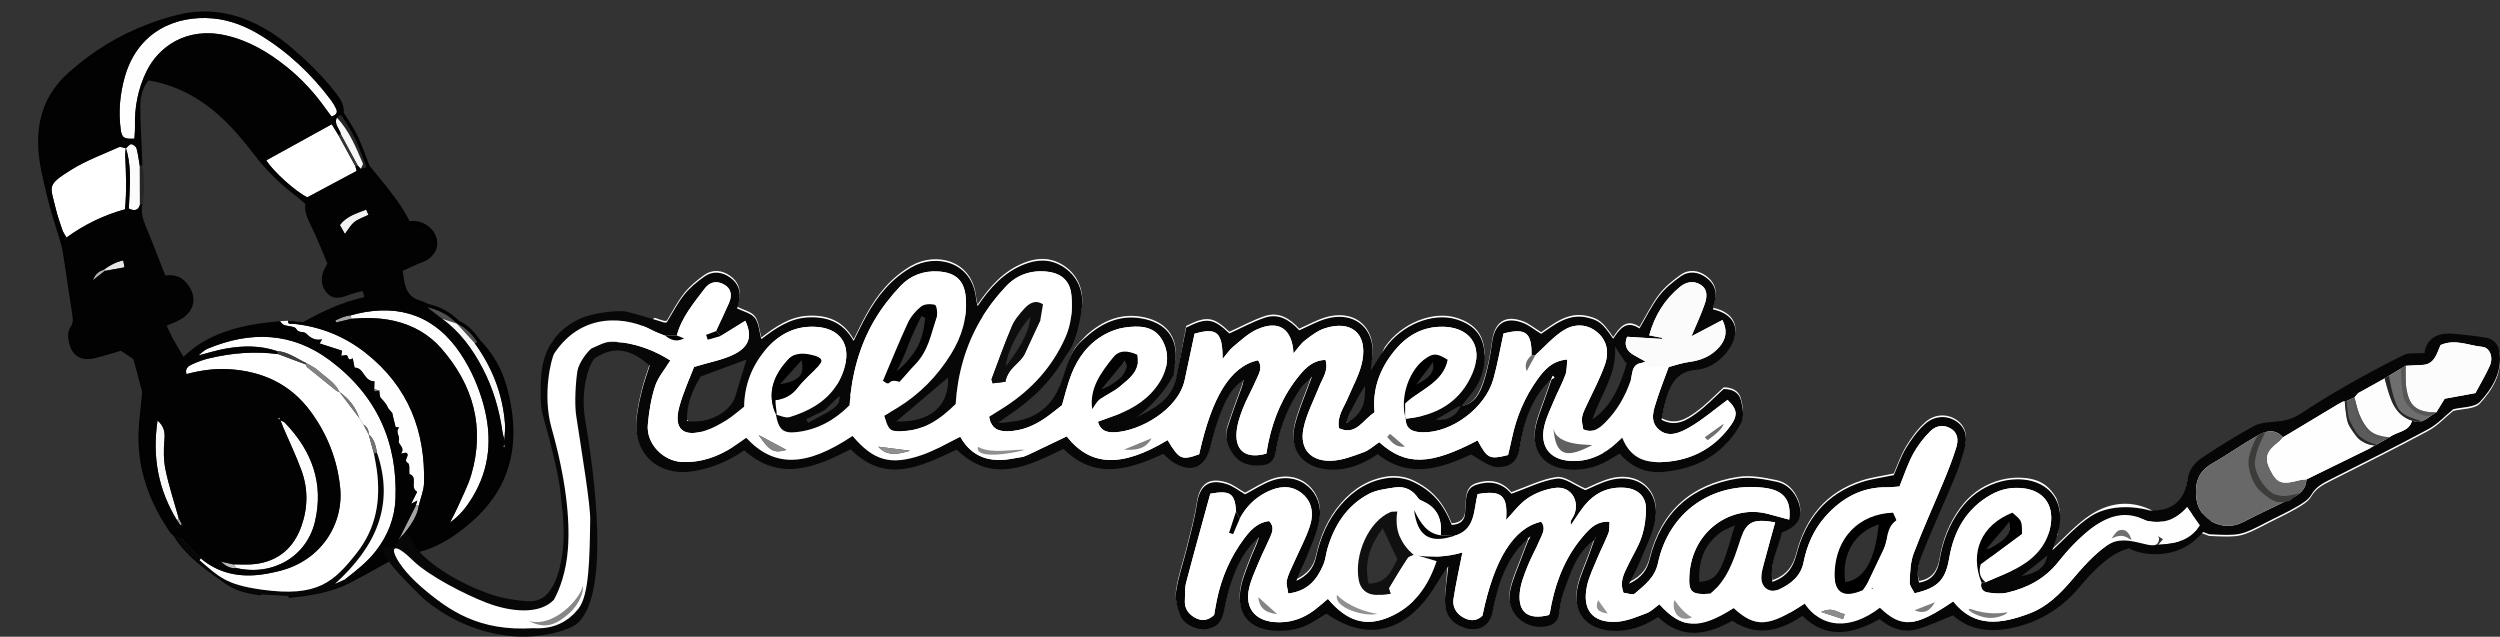 <?xml version="1.0" encoding="UTF-8" standalone="no"?>
<!-- Generator: Adobe Illustrator 17.0.0, SVG Export Plug-In . SVG Version: 6.00 Build 0)  -->

<svg
   xmlns:dc="http://purl.org/dc/elements/1.1/"
   xmlns:cc="http://creativecommons.org/ns#"
   xmlns:rdf="http://www.w3.org/1999/02/22-rdf-syntax-ns#"
   xmlns:svg="http://www.w3.org/2000/svg"
   xmlns="http://www.w3.org/2000/svg"
   xmlns:sodipodi="http://sodipodi.sourceforge.net/DTD/sodipodi-0.dtd"
   xmlns:inkscape="http://www.inkscape.org/namespaces/inkscape"
   version="1.1"
   x="0px"
   y="0px"
   width="634.768"
   height="161.679"
   viewBox="0 0 634.768 161.679"
   enable-background="new 0 0 952 361"
   xml:space="preserve"
   id="svg3234"
   inkscape:version="0.48.4 r9939"
   sodipodi:docname="tn_guru_linearise_v2.6.svg"><rect x="0" y="0" width="634.768" height="161.679" fill="#333333" stroke="none"/><defs
   id="defs3479" /><sodipodi:namedview
   pagecolor="#ff0000"
   bordercolor="#666666"
   borderopacity="1"
   objecttolerance="10"
   gridtolerance="10"
   guidetolerance="10"
   inkscape:pageopacity="0"
   inkscape:pageshadow="2"
   inkscape:window-width="1920"
   inkscape:window-height="1017"
   id="namedview3477"
   showgrid="false"
   inkscape:zoom="5.6568542"
   inkscape:cx="115.00691"
   inkscape:cy="62.031302"
   inkscape:window-x="1911"
   inkscape:window-y="-9"
   inkscape:window-maximized="1"
   inkscape:current-layer="svg3234"
   fit-margin-top="2"
   fit-margin-bottom="1"
   fit-margin-left="0"
   fit-margin-right="0" />
<g
   id="Calque_2"
   transform="matrix(-1.074,0.374,0.391,1.026,172.777,-150.745)">
	<g
   id="g3237">
		<path
   style="font-size:medium;font-style:normal;font-variant:normal;font-weight:normal;font-stretch:normal;text-indent:0;text-align:start;text-decoration:none;line-height:normal;letter-spacing:normal;word-spacing:normal;text-transform:none;direction:ltr;block-progression:tb;writing-mode:lr-tb;text-anchor:start;baseline-shift:baseline;color:#000000;fill-opacity:1;fill-rule:nonzero;stroke:none;stroke-width:1;marker:none;visibility:visible;display:inline;overflow:visible;enable-background:accumulate;font-family:Sans;-inkscape-font-specification:Sans"
   d="m 160.188,94.469 c -2.335,-0.062 -4.688,0.01 -7.062,0.25 -5.697,0.577 -10.613,3.085 -14.656,7.156 -2.413,2.429 -4.374,5.17 -6,8.156 -2.288,4.203 -4.325,8.539 -5.719,13.156 -0.503,1.664 -1.189,3.563 -0.281,5.531 -0.359,1.97 -0.865,3.966 -1.031,6.031 -0.199,2.47 -0.105,4.951 -0.125,7.375 -1.7e-4,0.021 1.9e-4,0.042 0,0.062 -1.512,4.986 -3.464,9.913 -3.969,15.25 -0.2,0.064 -0.413,0.11 -0.562,0.156 -3.21,0.995 -4.82,5.076 -2.906,7.812 0.578,0.825 1.556,1.375 2.438,1.688 0.977,0.347 1.99,0.233 2.844,0.312 1.185,0.11 2.385,0.234 3.594,0.344 0.17,0.82 0.324,1.557 0.469,2.25 0.494,2.367 0.109,4.238 -1.906,5.719 -0.509,0.374 -0.878,0.817 -1.25,1.188 -0.019,0.019 -0.043,0.044 -0.062,0.062 -2.231,1.451 -3.889,3.412 -4.969,5.844 -0.025,0.057 -0.069,0.098 -0.094,0.156 -1.562,1.636 -2.329,3.644 -2.812,5.719 -0.007,0.032 -0.024,0.061 -0.031,0.094 -1.703,3.984 -2.258,8.208 -1.844,12.438 1.158,11.827 6.048,21.467 17.656,26.438 5.282,2.262 10.778,3.612 16.656,2.344 0.802,-0.173 1.721,-0.16 2.562,-0.031 2.54,0.391 5.069,0.893 7.625,1.344 1.154,0.203 2.296,0.354 3.438,0.531 4.991,0.812 9.785,-0.178 14.344,-1.312 l -0.219,-0.969 c -4.532,1.128 -9.207,2.087 -13.969,1.312 -1.152,-0.179 -2.276,-0.332 -3.406,-0.531 -2.54,-0.448 -5.085,-0.98 -7.656,-1.375 -0.945,-0.145 -1.984,-0.143 -2.938,0.062 -5.61,1.21 -10.847,-0.061 -16.031,-2.281 -11.274,-4.827 -15.926,-14.014 -17.062,-25.625 -0.403,-4.114 0.149,-8.185 1.812,-12.031 l 0,-0.062 0.031,-0.031 c 0.478,-2.087 1.166,-3.973 2.656,-5.469 l 0.062,-0.094 0.031,-0.062 c 1.014,-2.366 2.615,-4.235 4.781,-5.625 l 0.031,-0.031 0.031,-0.031 c 0.447,-0.434 0.822,-0.865 1.219,-1.156 2.307,-1.695 2.823,-4.125 2.281,-6.719 -0.169,-0.808 -0.321,-1.613 -0.531,-2.625 l -0.094,-0.375 -0.344,-0.031 c -1.342,-0.122 -2.663,-0.223 -3.969,-0.344 -0.972,-0.09 -1.895,-0.033 -2.594,-0.281 -0.743,-0.263 -1.559,-0.772 -1.938,-1.312 -1.486,-2.125 -0.206,-5.491 2.344,-6.281 0.234,-0.072 0.481,-0.157 0.875,-0.281 l 0.312,-0.094 0.031,-0.344 c 0.443,-5.319 2.466,-10.304 4.031,-15.5 l 0,-0.094 0,-0.062 c 0.023,-2.48 -0.069,-4.936 0.125,-7.344 0.16,-1.993 0.663,-4.002 1.031,-6.062 l 0.031,-0.156 -0.062,-0.156 c -0.839,-1.629 -0.252,-3.236 0.281,-5 1.366,-4.525 3.355,-8.769 5.625,-12.938 1.588,-2.917 3.507,-5.585 5.844,-7.938 3.903,-3.931 8.564,-6.322 14.031,-6.875 9.331,-0.945 18.325,0.506 26.969,4.156 8.611,3.636 11.931,10.786 13.156,19.531 0.347,2.476 0.709,4.962 0.938,7.438 0.26,2.814 0.386,5.655 0.594,8.5 0.061,0.838 0.14,1.69 0.312,2.531 0.971,4.751 1.984,9.503 2.938,14.25 0.233,1.163 0.496,2.41 1.688,3.312 0.813,0.616 1.133,1.609 1.281,2.75 0.176,1.349 -0.013,2.327 -0.531,3 -0.519,0.673 -1.403,1.089 -2.75,1.219 -2.053,0.199 -4.135,0.255 -6.188,0.375 l -0.25,0.031 L 191.25,163 c -0.727,1.041 -1.391,1.986 -2.188,3.125 l -0.094,0.156 0,0.188 c 0.229,2.455 0.439,5.118 0.75,7.781 0.092,0.791 0.525,1.415 0.781,1.969 1.127,2.438 2.371,4.81 3.344,7.25 3.071,7.704 3.161,15.577 1.25,23.594 -0.018,0.077 -0.131,0.251 -0.281,0.531 l -0.062,0.094 0,0.062 c -0.72,4.169 -2.681,7.833 -5,11.375 -2.386,3.643 -2.786,5.067 -8,7.844 l 0.469,0.875 c 5.326,-2.837 5.994,-4.599 8.344,-8.188 2.326,-3.553 4.351,-7.276 5.125,-11.594 0.084,-0.157 0.281,-0.359 0.375,-0.75 1.947,-8.167 1.874,-16.302 -1.281,-24.219 -0.999,-2.508 -2.264,-4.877 -3.375,-7.281 -0.296,-0.64 -0.633,-1.22 -0.688,-1.688 -0.302,-2.586 -0.526,-5.171 -0.75,-7.594 0.691,-0.989 1.304,-1.843 1.938,-2.75 1.965,-0.11 3.975,-0.179 6,-0.375 1.524,-0.147 2.712,-0.684 3.438,-1.625 0.726,-0.941 0.948,-2.204 0.75,-3.719 -0.163,-1.257 -0.567,-2.588 -1.688,-3.438 -0.904,-0.685 -1.049,-1.559 -1.281,-2.719 -0.955,-4.755 -1.999,-9.474 -2.969,-14.219 -0.16,-0.779 -0.222,-1.591 -0.281,-2.406 -0.206,-2.825 -0.331,-5.685 -0.594,-8.531 -0.231,-2.505 -0.59,-4.991 -0.938,-7.469 -1.25,-8.921 -4.787,-16.528 -13.75,-20.312 -6.59,-2.783 -13.403,-4.315 -20.406,-4.5 z"
   id="path3239"
   inkscape:connector-curvature="0" />
		
		<path
   d="m 175.282,230.59 c -4.545,1.131 -7.913,1.776 -12.79,0.984 0.252,-0.276 0.505,-0.553 0.757,-0.829 0.826,0.076 1.652,0.152 2.478,0.227 -11.275,-4.911 -18.768,-12.515 -19.165,-25.493 0.24,-0.004 0.48,-0.007 0.72,-0.011 0.222,1.231 0.401,2.472 0.672,3.693 1.541,6.932 4.709,12.77 10.866,16.762 7.071,4.584 11.689,6.669 22.631,0.785 7.281,-3.915 7.987,-6.149 10.686,-11.167 0.013,-0.024 -0.254,-0.199 -0.39,-0.303 0.77,-1.822 1.491,-3.667 2.336,-5.453 0.307,-0.649 0.908,-1.158 1.376,-1.731 -0.739,4.271 -2.748,7.989 -5.082,11.553 -2.368,3.616 -2.894,5.195 -8.164,8.002"
   id="path3243"
   inkscape:connector-curvature="0"
   style="fill:#070707" />
		<path
   d="m 180.515,228.536 c -1.222,0.537 -2.397,1.052 -3.603,1.582"
   id="path3245"
   inkscape:connector-curvature="0"
   style="fill:#070707" />
		<path
   d="m 127.395,142.284 c -0.453,0.038 -0.905,0.075 -1.358,0.113 0.023,-2.463 -0.086,-4.936 0.11,-7.384 0.165,-2.051 0.687,-4.073 1.051,-6.108 0.365,0.122 0.731,0.245 1.096,0.367 -1.547,3.838 -1.617,7.903 -1.772,11.945 -0.012,0.344 0.568,0.711 0.873,1.067 z"
   id="path3247"
   inkscape:connector-curvature="0"
   style="fill:#262626" />
		<path
   d="m 124.564,177.547 c -0.747,1.234 -1.495,2.467 -2.242,3.701 -0.892,0.711 -1.783,1.422 -2.675,2.133 l -0.034,-0.002 c 1.051,-2.453 2.707,-4.392 4.951,-5.832 z"
   id="path3249"
   inkscape:connector-curvature="0"
   style="fill:#4e4e4e" />
		<path
   d="m 117.46,189.042 c -0.217,0.02 -0.435,0.04 -0.652,0.06 0.487,-2.128 1.221,-4.134 2.805,-5.723 l 0.034,0.002 c -0.729,1.887 -1.458,3.774 -2.187,5.661 z"
   id="path3251"
   inkscape:connector-curvature="0"
   style="fill:#4e4e4e" />
		
		<path
   d="m 191.748,215.237 c 0.136,0.104 0.403,0.279 0.39,0.303 -2.699,5.019 -3.405,7.252 -10.686,11.167 -10.942,5.883 -15.56,3.799 -22.631,-0.785 -6.157,-3.992 -9.325,-9.83 -10.866,-16.762 -0.271,-1.22 -0.45,-2.461 -0.672,-3.693 -0.143,-1.546 -0.286,-3.092 -0.429,-4.638 l -0.004,0.048 c 0.111,-0.847 0.222,-1.694 0.333,-2.541 l -0.005,0.046 c 0.114,-0.611 0.228,-1.222 0.342,-1.832 l -0.007,0.056 c 0.688,-2.396 1.375,-4.792 2.063,-7.188 l -0.012,0.054 c 0.219,-0.239 0.491,-0.447 0.65,-0.721 1.389,-2.395 2.762,-4.798 4.12,-7.21 0.108,-0.192 0.063,-0.471 0.09,-0.71 1.644,-1.453 3.289,-2.906 4.933,-4.359 4.639,-2.452 9.607,-3.806 14.802,-4.34 1.319,-0.135 2.674,-0.114 3.993,0.02 0.875,0.089 1.856,0.343 1.926,1.707 -3.164,0.256 -6.237,0.853 -9.148,2.117 -6.99,3.037 -11.774,8.035 -13.779,15.499 -1.683,6.265 -1.739,12.541 -0.127,18.832 2.102,8.204 9.719,14.555 19.321,13.641 1.739,-0.166 3.493,-0.416 5.176,-0.869 4.463,-1.2 7.98,-3.714 10.227,-7.842 z"
   id="path3255"
   inkscape:connector-curvature="0"
   style="fill:#ffffff" />
		<path
   d="m 146.562,205.478 c 0.397,12.978 7.89,20.582 19.165,25.493 -0.826,-0.076 -1.652,-0.152 -2.478,-0.227 -2.987,-1.044 -5.958,-2.066 -8.647,-3.847 -3.753,-2.485 -6.544,-5.773 -8.211,-9.865 -4.951,-12.155 -4.355,-24.015 2.654,-35.257 5.649,-9.06 14.18,-12.5 24.573,-11.858 0.932,0.058 1.837,0.562 2.755,0.859 l -0.006,-0.099 c -2.214,0.198 -4.453,0.248 -6.635,0.625 -3.771,0.652 -7.336,1.908 -10.352,4.394 -2.284,1.022 -3.516,3.164 -5.171,4.854 -0.653,0.86 -1.456,1.646 -1.927,2.596 -1.019,2.054 -2.566,3.897 -2.717,6.326 l 0.012,-0.054 c -1.462,2.174 -2.173,4.563 -2.063,7.188 l 0.007,-0.056 c -0.114,0.611 -0.228,1.222 -0.342,1.832 l 0.005,-0.046 c -0.622,0.78 -0.719,1.629 -0.333,2.541 l 0.004,-0.048 c -0.805,1.506 -0.574,3.076 -0.293,4.649 z"
   id="path3257"
   inkscape:connector-curvature="0"
   style="fill:#fefefe" />
		<path
   d="m 129.328,128.605 c -1.274,0.064 -1.657,-0.493 -1.587,-1.375 0.059,-0.745 0.181,-1.498 0.382,-2.218 1.997,-7.148 5.114,-13.773 9.635,-19.664 2.301,-2.999 5.091,-5.574 8.561,-7.214 7.382,-3.489 16.665,-2.904 23.008,6.111 2.376,3.377 4.097,7.083 5.015,11.12 0.444,1.952 0.101,2.407 -2.125,3.095 -0.355,-0.853 -0.775,-1.718 -1.081,-2.622 -1.439,-4.258 -3.623,-8.014 -6.85,-11.215 -4.358,-4.323 -11.767,-6.729 -19.28,-1.819 -4.439,2.901 -7.622,6.971 -10.239,11.502 -2.224,3.852 -3.818,7.97 -4.885,12.29 -0.158,0.646 -0.352,1.281 -0.554,2.009 z"
   id="path3259"
   inkscape:connector-curvature="0"
   style="fill:#fefefe" />
		<path
   d="m 174.749,119.918 c 0.471,-0.274 0.967,-0.819 1.41,-0.779 3.906,0.347 7.888,0.424 11.682,1.301 6.521,1.507 5.673,1.918 6.356,7.228 0.223,1.736 0.26,3.498 0.329,5.25 0.021,0.55 -0.134,1.107 -0.252,1.979 -4.812,-1.476 -9.572,-2.062 -14.464,-1.718 -1.822,-3.851 -3.065,-7.727 -4.29,-11.611 -0.194,-0.614 -0.519,-1.187 -0.784,-1.779 l 0.013,0.129 z"
   id="path3261"
   inkscape:connector-curvature="0"
   style="fill:#ffffff" />
		<path
   d="m 154.64,169.925 c 0.575,-0.172 1.15,-0.345 1.725,-0.517 -0.163,0.377 -0.229,0.867 -0.509,1.111 -0.751,0.653 -2.196,1.133 -2.271,1.804 -0.142,1.269 -1.48,0.979 -1.699,1.858 -0.134,0.013 -0.267,0.026 -0.401,0.038 0.135,-0.035 0.27,-0.07 0.405,-0.105 -0.56,1.167 -1.201,2.249 -2.856,2.462 0.378,0.328 0.6,0.521 0.825,0.716 -1.362,1.089 -2.725,2.179 -4.091,3.271 0.173,0.331 0.325,0.622 0.558,1.07 -0.399,0.09 -0.755,0.171 -1.112,0.251 -0.505,0.261 0.399,1.539 -1.089,1.18 0.124,0.753 0.237,1.435 0.359,2.175 -2.035,0.728 -0.774,3.681 -3.062,4.506 0.166,0.41 0.401,0.988 0.635,1.566 -0.213,0.232 -0.426,0.464 -0.639,0.695 0,0 -0.002,0.001 -0.002,0.001 -0.122,0.008 -0.243,0.017 -0.365,0.025 0.057,0.111 0.114,0.222 0.171,0.333 0.08,0.508 0.367,1.106 0.195,1.505 -0.333,0.774 -0.739,2 -0.706,2.593 0.019,0.34 -0.201,0.693 -0.477,1.546 0.092,0.692 0.278,1.982 0.407,3.277 0.01,0.102 -0.379,0.243 -0.707,0.442 1.296,0.575 0.394,1.934 1.171,2.892 0.474,0.584 -0.926,1.988 0.56,2.934 -0.649,0.098 -0.89,0.134 -1.131,0.171 -0.894,0.926 1.341,1.296 0.397,2.458 -0.324,0.399 0.354,1.613 0.581,2.481 -1.685,1.316 1.093,2.942 -0.209,4.466 0.589,0.576 1.233,1.206 2.208,2.159 -0.758,-0.117 -1.086,-0.168 -1.564,-0.242 0.307,0.41 0.548,0.733 0.79,1.056 -0.26,0.003 -0.521,0.006 -0.781,0.009 -0.95,-1.462 -2.183,-2.813 -2.805,-4.403 -4.372,-11.172 -4.409,-22.15 1.803,-32.769 3.079,-5.264 7.335,-9.246 12.805,-11.935 0.462,-0.225 1.294,-0.146 0.881,-1.08 z"
   id="path3263"
   inkscape:connector-curvature="0"
   style="fill:#fefefe" />
		<path
   d="m 129.381,133.154 c 0.159,-0.891 0.318,-1.782 0.505,-2.832 5.579,0.979 11.059,1.942 16.541,2.904 -0.541,2.929 -3.681,9.172 -5.634,11.204 -4.041,-0.656 -8.144,-1.321 -12.367,-2.006 -0.039,-0.335 -0.086,-0.735 -0.132,-1.135 0.362,-2.712 0.724,-5.423 1.087,-8.135 z"
   id="path3265"
   inkscape:connector-curvature="0"
   style="fill:#ffffff" />
		<path
   d="m 141.226,174.328 c -3.073,0.824 -6.007,1.915 -8.701,3.694 -3.632,2.398 -6.24,5.639 -7.679,9.636 -3.782,10.51 -2.816,20.558 3.747,29.776 1.585,2.226 3.631,4.128 5.496,6.15 0.786,0.852 1.652,1.63 2.797,2.75 -2.762,-0.816 -4.748,-2.189 -6.614,-3.738 -6.069,-5.037 -9.018,-11.68 -9.751,-19.389 -0.414,-4.349 -0.218,-8.684 0.73,-12.973 2.176,-9.851 8.435,-15.491 18.471,-16.6 0.496,-0.055 0.997,-0.072 1.495,-0.107 0.003,0.267 0.006,0.534 0.009,0.801 z"
   id="path3267"
   inkscape:connector-curvature="0"
   style="fill:#fefefe" />
		<path
   d="m 164.142,191.064 c -0.004,0.642 0.008,1.284 -0.016,1.926 -0.135,3.586 -0.441,7.175 -0.38,10.757 0.077,4.562 1.689,8.702 4.561,12.222 3.193,3.915 7.344,5.738 12.438,4.635 1.613,-0.349 3.146,-1.071 4.715,-1.622 -0.123,0.349 -0.247,0.698 -0.37,1.047 -6.939,4.594 -15.582,2.853 -20.088,-4.158 -4.908,-7.637 -5.024,-15.658 -1.601,-23.878 0.149,-0.357 0.518,-0.622 0.785,-0.929 l -0.044,0 z"
   id="path3269"
   inkscape:connector-curvature="0"
   style="fill:#fdfdfd" />
		<path
   d="m 117.46,189.042 c 0.729,-1.887 1.457,-3.774 2.186,-5.661 0.892,-0.711 1.783,-1.422 2.675,-2.133 -2.709,4.23 -3.94,8.945 -4.505,13.868 -0.595,5.183 -0.201,10.312 0.912,15.398 0.12,0.548 0.139,1.117 0.206,1.677 0,0 -0.074,0.008 -0.074,0.008 -0.435,-1.062 -0.976,-2.095 -1.289,-3.192 -1.896,-6.639 -1.856,-13.3 -0.111,-19.965 z"
   id="path3271"
   inkscape:connector-curvature="0"
   style="fill:#f7f7f7" />
		<path
   d="m 193.153,204.616 c -0.34,-3.817 -0.501,-7.661 -1.087,-11.44 -0.352,-2.267 -1.173,-4.523 -2.149,-6.613 -0.729,-1.56 -1.033,-2.923 -0.115,-4.782 4.032,7.514 5.38,15.212 3.869,23.409 -0.173,-0.192 -0.345,-0.383 -0.518,-0.574 z"
   id="path3273"
   inkscape:connector-curvature="0"
   style="fill:#f8f8f8" />
		<path
   d="m 173.285,124.896 c -0.259,-1.378 -0.6,-2.749 -0.73,-4.139 -0.041,-0.44 0.379,-1.162 0.772,-1.333 0.339,-0.147 0.939,0.305 1.423,0.493 l -0.013,-0.13 c 0.2,3.784 1.588,7.233 3.016,10.671 0.407,0.98 0.822,1.956 1.2,2.855 -1.023,1.064 -1.845,1.08 -2.615,0.034 -1.018,-2.817 -2.036,-5.634 -3.053,-8.451 z"
   id="path3275"
   inkscape:connector-curvature="0"
   style="fill:#fbfbfb" />
		<path
   d="m 127.395,142.284 c -0.305,-0.356 -0.886,-0.723 -0.872,-1.067 0.155,-4.042 0.225,-8.107 1.772,-11.945 1.203,1.177 0.297,2.617 0.488,3.921 -0.344,2.714 -0.687,5.428 -1.031,8.143 -0.119,0.315 -0.238,0.632 -0.357,0.948 z"
   id="path3277"
   inkscape:connector-curvature="0"
   style="fill:#f7f7f7" />
		<path
   d="m 129.496,151.587 c 2.348,0.118 4.599,-0.077 6.708,1.369 -0.103,0.726 -0.204,1.436 -0.331,2.334 -1.078,-0.716 -1.924,-1.519 -2.928,-1.878 -1.063,-0.381 -2.278,-0.339 -3.521,-0.494 0.022,-0.422 0.043,-0.805 0.072,-1.331 z"
   id="path3279"
   inkscape:connector-curvature="0"
   style="fill:#f1f1f1" />
		<path
   d="m 141.959,220.113 c 0.26,-0.003 0.521,-0.006 0.781,-0.009 2.183,2.135 4.365,4.27 6.548,6.405 -2.762,-1.788 -5.718,-3.346 -7.329,-6.396 z"
   id="path3281"
   inkscape:connector-curvature="0"
   style="fill:#a4a4a4" />
		<path
   d="m 173.285,124.896 c 1.018,2.817 2.035,5.634 3.053,8.451 -0.213,-0.013 -0.426,-0.026 -0.638,-0.038 -1.45,-2.663 -2.502,-5.469 -3.04,-8.46 0.208,0.016 0.416,0.032 0.625,0.047 z"
   id="path3283"
   inkscape:connector-curvature="0"
   style="fill:#272727" />
		<path
   d="m 127.752,141.335 c 0.344,-2.714 0.687,-5.428 1.031,-8.143 0.199,-0.013 0.399,-0.026 0.598,-0.038 -0.362,2.712 -0.725,5.423 -1.087,8.135 -0.181,0.015 -0.362,0.031 -0.542,0.046 z"
   id="path3285"
   inkscape:connector-curvature="0"
   style="fill:#353535" />
		<path
   d="m 188.944,145.099 c -1.44,0.236 -2.88,0.472 -4.421,0.725 -0.071,-0.4 -0.169,-0.956 -0.286,-1.613 1.707,-0.225 3.239,0.051 4.75,0.541 -0.09,0.106 -0.105,0.221 -0.043,0.347 z"
   id="path3287"
   inkscape:connector-curvature="0"
   style="fill:#e6e6e6" />
		<path
   d="m 154.208,180.552 c 1.656,-1.691 2.888,-3.833 5.171,-4.854 -0.008,0.259 -0.015,0.518 -0.023,0.777 -1.644,1.453 -3.289,2.906 -4.933,4.359 -0.06,-0.103 -0.132,-0.197 -0.215,-0.282 z"
   id="path3289"
   inkscape:connector-curvature="0"
   style="fill:#3f3f3f" />
		<path
   d="m 141.226,174.328 c -0.003,-0.267 -0.006,-0.534 -0.009,-0.801 1.189,-0.36 2.344,-0.154 3.506,-0.071 0.006,0.168 0.012,0.335 0.018,0.503 -1.171,0.122 -2.343,0.245 -3.515,0.369 z"
   id="path3291"
   inkscape:connector-curvature="0"
   style="fill:#a3a3a3" />
		<path
   d="m 185.091,220.031 c 0.123,-0.349 0.247,-0.698 0.37,-1.047 0.785,-0.513 1.571,-1.027 2.356,-1.54 -0.603,1.24 -1.343,2.281 -2.726,2.587 z"
   id="path3293"
   inkscape:connector-curvature="0"
   style="fill:#bababa" />
		<path
   d="m 188.987,144.752 c 1.053,-0.004 2.049,0.13 3.165,1.484 -1.425,-0.505 -2.317,-0.821 -3.209,-1.136 -0.061,-0.127 -0.046,-0.242 0.044,-0.348 z"
   id="path3295"
   inkscape:connector-curvature="0"
   style="fill:#b3b3b3" />
		<path
   d="m 193.153,204.616 c 0.172,0.191 0.345,0.382 0.517,0.573 -0.093,0.414 -0.187,0.827 -0.28,1.241 -0.132,-0.018 -0.265,-0.037 -0.397,-0.055 0.054,-0.587 0.107,-1.173 0.16,-1.759 z"
   id="path3297"
   inkscape:connector-curvature="0"
   style="fill:#999999" />
		<path
   d="m 164.187,191.066 c -0.011,-0.22 -0.022,-0.439 -0.033,-0.659 0.116,0.021 0.233,0.042 0.349,0.063 -0.121,0.198 -0.241,0.396 -0.362,0.594 0.001,0 0.046,0.002 0.046,0.002 z"
   id="path3299"
   inkscape:connector-curvature="0"
   style="fill:#fdfdfd" />
		<path
   d="m 141.42,192.007 c 0.213,-0.232 0.426,-0.464 0.639,-0.695 0.379,0.776 -0.096,0.767 -0.639,0.695 z"
   id="path3301"
   inkscape:connector-curvature="0"
   style="fill:#818181" />
		<path
   d="m 119.238,213.252 c 0.179,0.217 0.358,0.434 0.536,0.652 -0.106,0.044 -0.212,0.088 -0.318,0.132 -0.054,-0.263 -0.107,-0.525 -0.161,-0.788 l -0.057,0.004 z"
   id="path3303"
   inkscape:connector-curvature="0"
   style="fill:#bfbfbf" />
		<path
   d="m 119.295,213.248 c -0.145,-0.35 -0.29,-0.7 -0.435,-1.05 0,0 0.074,-0.008 0.074,-0.008 0.101,0.354 0.203,0.708 0.304,1.062 0,0 0.057,-0.004 0.057,-0.004 z"
   id="path3305"
   inkscape:connector-curvature="0"
   style="fill:#d3d3d3" />
		<path
   d="m 176.373,170.777 c 0.11,-0.075 0.219,-0.151 0.329,-0.226 -0.112,0.043 -0.223,0.085 -0.335,0.128 l 0.006,0.098 z"
   id="path3307"
   inkscape:connector-curvature="0"
   style="fill:#fefefe" />
		<path
   d="m 141.224,192.365 c -0.057,-0.111 -0.114,-0.222 -0.171,-0.333 0.122,-0.008 0.243,-0.017 0.365,-0.025 -0.014,0.147 -0.079,0.266 -0.194,0.358 z"
   id="path3309"
   inkscape:connector-curvature="0"
   style="fill:#818181" />
		<path
   d="m 153.529,170.396 c 0.251,-0.077 0.503,-0.154 0.754,-0.231 -0.251,0.078 -0.503,0.155 -0.754,0.231 z"
   id="path3311"
   inkscape:connector-curvature="0"
   style="fill:#fefefe" />
		<path
   d="m 152.108,171.125 c 0.244,-0.085 0.487,-0.169 0.731,-0.254 -0.244,0.085 -0.488,0.17 -0.731,0.254 z"
   id="path3313"
   inkscape:connector-curvature="0"
   style="fill:#fefefe" />
		<path
   d="m 176.912,230.117 c 1.206,-0.53 2.381,-1.045 3.603,-1.582"
   id="path3315"
   inkscape:connector-curvature="0"
   style="fill:#fcfcfc" />
		<path
   d="m 146.562,205.478 c -0.281,-1.573 -0.513,-3.143 0.291,-4.649 0.143,1.546 0.286,3.092 0.429,4.638 -0.239,0.004 -0.48,0.008 -0.72,0.011 z"
   id="path3317"
   inkscape:connector-curvature="0"
   style="fill:#727272" />
		<path
   d="m 154.208,180.552 c 0.083,0.085 0.155,0.179 0.216,0.281 -0.026,0.239 0.019,0.517 -0.09,0.71 -1.358,2.412 -2.732,4.816 -4.12,7.21 -0.159,0.274 -0.431,0.482 -0.65,0.721 0.151,-2.429 1.698,-4.272 2.717,-6.326 0.472,-0.95 1.275,-1.736 1.927,-2.596 z"
   id="path3319"
   inkscape:connector-curvature="0"
   style="fill:#828282" />
		<path
   d="m 147.513,196.607 c -0.11,-2.625 0.601,-5.014 2.063,-7.188 -0.687,2.396 -1.375,4.792 -2.063,7.188 z"
   id="path3321"
   inkscape:connector-curvature="0"
   style="fill:#7a7a7a" />
		<path
   d="m 146.85,200.878 c -0.386,-0.912 -0.289,-1.761 0.333,-2.541 -0.111,0.847 -0.222,1.694 -0.333,2.541 z"
   id="path3323"
   inkscape:connector-curvature="0"
   style="fill:#707070" />
		<path
   d="m 147.178,198.383 c 0.114,-0.611 0.228,-1.222 0.342,-1.832 -0.114,0.611 -0.228,1.221 -0.342,1.832 z"
   id="path3325"
   inkscape:connector-curvature="0"
   style="fill:#747474" />
		<path
   d="m 151.892,174.113 c -0.135,0.035 -0.27,0.07 -0.405,0.105 0.134,-0.013 0.267,-0.026 0.401,-0.038 l 0.004,-0.067 z"
   id="path3327"
   inkscape:connector-curvature="0"
   style="fill:#020202" />
	<path
   d="m 162.493,231.573 c -1.146,-0.178 -2.296,-0.337 -3.439,-0.538 -2.548,-0.449 -5.085,-0.964 -7.641,-1.357 -0.892,-0.137 -1.86,-0.143 -2.738,0.047 -5.745,1.239 -11.116,-0.07 -16.349,-2.311 -11.441,-4.899 -16.201,-14.32 -17.347,-26.039 -0.41,-4.188 0.131,-8.345 1.829,-12.273 0.217,-0.02 0.435,-0.04 0.652,-0.06 -1.746,6.664 -1.785,13.326 0.11,19.964 0.313,1.097 0.854,2.13 1.289,3.192 0.145,0.35 0.29,0.7 0.435,1.05 0.054,0.263 0.107,0.525 0.161,0.788 0.106,-0.044 0.212,-0.088 0.318,-0.132 -0.179,-0.217 -0.358,-0.434 -0.536,-0.652 -0.101,-0.354 -0.203,-0.708 -0.304,-1.062 -0.066,-0.559 -0.086,-1.129 -0.206,-1.677 -1.113,-5.086 -1.507,-10.215 -0.912,-15.398 0.565,-4.923 1.796,-9.638 4.505,-13.868 0.747,-1.234 1.495,-2.467 2.242,-3.701 0.419,-0.407 0.797,-0.869 1.263,-1.211 2.162,-1.588 2.613,-3.731 2.095,-6.211 -0.169,-0.809 -0.336,-1.618 -0.546,-2.63 -1.341,-0.121 -2.649,-0.238 -3.956,-0.359 -0.913,-0.084 -1.883,-0.012 -2.721,-0.31 -0.812,-0.288 -1.706,-0.807 -2.184,-1.49 -1.7,-2.431 -0.249,-6.154 2.63,-7.047 0.23,-0.071 0.459,-0.145 0.854,-0.27 0.45,-5.417 2.481,-10.456 4.038,-15.623 0.453,-0.038 0.905,-0.075 1.358,-0.113 0.119,-0.316 0.238,-0.632 0.356,-0.949 0.181,-0.015 0.361,-0.031 0.542,-0.046 0.047,0.4 0.093,0.8 0.132,1.135 4.223,0.685 8.326,1.351 12.367,2.006 1.953,-2.032 5.093,-8.275 5.634,-11.204 -5.482,-0.962 -10.962,-1.925 -16.541,-2.904 -0.187,1.05 -0.346,1.941 -0.505,2.832 -0.199,0.013 -0.399,0.026 -0.598,0.038 -0.191,-1.303 0.715,-2.743 -0.488,-3.921 -0.365,-0.122 -0.731,-0.245 -1.096,-0.367 -0.943,-1.833 -0.268,-3.615 0.258,-5.356 1.38,-4.571 3.4,-8.871 5.679,-13.057 1.607,-2.951 3.532,-5.657 5.906,-8.049 3.973,-4.001 8.755,-6.435 14.337,-6.999 9.414,-0.952 18.515,0.514 27.23,4.193 8.786,3.71 12.225,11.095 13.463,19.928 0.347,2.477 0.687,4.959 0.917,7.448 0.261,2.83 0.385,5.672 0.592,8.507 0.06,0.826 0.149,1.657 0.315,2.468 0.971,4.748 1.988,9.487 2.942,14.238 0.233,1.161 0.451,2.217 1.499,3.012 0.966,0.732 1.329,1.89 1.486,3.089 0.374,2.864 -0.868,4.521 -3.738,4.798 -2.076,0.2 -4.166,0.259 -6.208,0.379 -0.727,1.041 -1.387,1.984 -2.182,3.123 0.229,2.46 0.44,5.122 0.75,7.773 0.073,0.629 0.454,1.23 0.73,1.827 1.12,2.421 2.374,4.787 3.36,7.261 3.113,7.81 3.196,15.814 1.266,23.906 -0.056,0.234 -0.225,0.44 -0.342,0.659 -0.467,0.573 -1.069,1.082 -1.376,1.731 -0.845,1.786 -1.566,3.631 -2.336,5.453 -2.247,4.129 -5.764,6.643 -10.226,7.844 -1.682,0.453 -3.437,0.704 -5.176,0.869 -9.602,0.914 -17.219,-5.437 -19.321,-13.641 -1.612,-6.291 -1.556,-12.567 0.127,-18.832 2.005,-7.465 6.788,-12.463 13.779,-15.499 2.911,-1.265 5.984,-1.861 9.148,-2.117 -0.07,-1.364 -1.052,-1.618 -1.926,-1.707 -1.32,-0.134 -2.674,-0.155 -3.993,-0.02 -5.195,0.533 -10.163,1.888 -14.802,4.34 0.008,-0.259 0.015,-0.518 0.023,-0.777 3.016,-2.486 6.581,-3.743 10.352,-4.394 2.183,-0.377 4.422,-0.428 6.635,-0.625 0.112,-0.043 0.223,-0.085 0.335,-0.128 -0.11,0.075 -0.219,0.151 -0.329,0.226 -0.918,-0.297 -1.822,-0.801 -2.755,-0.859 -10.393,-0.642 -18.924,2.798 -24.573,11.858 -7.009,11.241 -7.605,23.102 -2.654,35.257 1.667,4.092 4.457,7.379 8.211,9.865 2.689,1.781 5.66,2.803 8.647,3.847 -0.249,0.279 -0.501,0.556 -0.753,0.832 z m -21.075,-39.566 0.002,-0.001 c 0.543,0.072 1.019,0.081 0.639,-0.695 -0.235,-0.578 -0.469,-1.157 -0.635,-1.566 2.288,-0.825 1.027,-3.778 3.062,-4.506 -0.122,-0.741 -0.235,-1.422 -0.359,-2.175 1.488,0.358 0.584,-0.919 1.09,-1.18 0.356,-0.08 0.712,-0.161 1.111,-0.251 -0.234,-0.448 -0.386,-0.739 -0.558,-1.07 1.366,-1.092 2.729,-2.182 4.091,-3.271 -0.224,-0.195 -0.446,-0.388 -0.825,-0.716 1.655,-0.213 2.296,-1.295 2.856,-2.462 l -0.004,0.067 c 0.219,-0.879 1.557,-0.589 1.699,-1.858 0.075,-0.671 1.52,-1.151 2.271,-1.804 0.28,-0.243 0.345,-0.733 0.509,-1.111 0.97,-0.241 1.936,-0.5 2.911,-0.719 6.884,-1.552 13.697,-1.882 20.046,1.168 0.261,-1.598 0.555,-3.205 0.775,-4.822 0.142,-1.049 0.176,-2.112 0.265,-3.262 -1.207,-0.098 -2.204,-0.108 -3.175,-0.27 -3.739,-0.624 -5.527,-3.52 -4.491,-7.177 0.57,-2.014 1.895,-3.224 3.963,-3.619 0.045,-4.29 0.038,-8.467 0.157,-12.64 0.049,-1.719 -0.179,-3.305 -1.118,-4.759 0.213,0.013 0.426,0.026 0.638,0.038 0.769,1.046 1.591,1.03 2.615,-0.034 -0.378,-0.899 -0.793,-1.875 -1.2,-2.855 -1.428,-3.437 -2.816,-6.886 -3.016,-10.671 0.265,0.592 0.59,1.165 0.784,1.779 1.225,3.884 2.467,7.76 4.29,11.611 4.892,-0.343 9.652,0.242 14.464,1.718 0.117,-0.871 0.273,-1.428 0.252,-1.979 -0.068,-1.752 -0.105,-3.514 -0.329,-5.25 -0.683,-5.31 0.165,-5.721 -6.356,-7.228 -3.794,-0.877 -7.776,-0.954 -11.682,-1.301 -0.444,-0.039 -0.939,0.505 -1.41,0.779 -0.484,-0.187 -1.084,-0.64 -1.423,-0.493 -0.393,0.17 -0.813,0.892 -0.772,1.333 0.13,1.39 0.471,2.761 0.73,4.139 -0.208,-0.016 -0.417,-0.031 -0.626,-0.047 -0.381,-1.189 -0.758,-2.38 -1.143,-3.568 -1.03,-3.179 -1.968,-6.391 -3.13,-9.521 -0.723,-1.947 -1.821,-3.74 -3.746,-4.962 -4.118,2.383 -7.344,5.587 -9.896,9.474 -3.014,4.591 -4.769,9.734 -6.298,14.953 -1.182,4.034 -2.847,7.838 -5.028,11.427 -0.602,0.99 -1.114,2.035 -1.678,3.076 0.829,1.626 0.729,3.237 0.571,4.946 -0.309,3.319 -0.317,6.665 -0.437,9.702 0.332,0.366 0.377,0.435 0.439,0.482 1.989,1.507 2.802,3.853 2.025,5.906 -0.831,2.195 -2.67,2.201 -4.582,2.142 -0.973,-0.03 -1.951,0.121 -3.029,0.197 0.035,0.623 0.055,0.997 0.082,1.469 5.005,-0.589 9.82,-0.121 14.612,0.776 0.208,0.039 0.457,-0.143 0.687,-0.221 0.244,-0.085 0.487,-0.169 0.731,-0.254 0.23,-0.158 0.461,-0.317 0.691,-0.475 0.251,-0.077 0.503,-0.154 0.754,-0.231 l 0.205,-0.082 0.152,-0.159 c 0.413,0.934 -0.42,0.855 -0.879,1.081 -5.47,2.689 -9.726,6.672 -12.805,11.935 -6.212,10.619 -6.174,21.597 -1.803,32.769 0.622,1.59 1.855,2.941 2.805,4.403 1.611,3.05 4.568,4.607 7.329,6.396 -2.183,-2.135 -4.365,-4.27 -6.548,-6.405 -0.242,-0.323 -0.483,-0.646 -0.79,-1.056 0.478,0.074 0.807,0.125 1.564,0.242 -0.974,-0.953 -1.619,-1.583 -2.208,-2.159 1.302,-1.524 -1.476,-3.151 0.209,-4.466 -0.227,-0.868 -0.905,-2.082 -0.581,-2.481 0.944,-1.162 -1.291,-1.533 -0.397,-2.458 0.241,-0.036 0.482,-0.073 1.13,-0.171 -1.487,-0.947 -0.086,-2.35 -0.56,-2.934 -0.777,-0.958 0.125,-2.317 -1.171,-2.892 0.328,-0.198 0.718,-0.34 0.707,-0.442 -0.129,-1.295 -0.315,-2.584 -0.407,-3.277 0.276,-0.852 0.496,-1.206 0.477,-1.546 -0.033,-0.593 0.372,-1.819 0.706,-2.593 0.172,-0.4 -0.115,-0.997 -0.195,-1.505 0.115,-0.092 0.18,-0.211 0.194,-0.358 z m 47.526,-46.908 c 0.892,0.316 1.784,0.632 3.209,1.136 -1.116,-1.353 -2.112,-1.488 -3.165,-1.484 -1.511,-0.49 -3.043,-0.766 -4.75,-0.541 0.116,0.657 0.215,1.213 0.286,1.613 1.539,-0.252 2.979,-0.488 4.42,-0.724 z m 4.209,59.517 c -0.053,0.586 -0.107,1.173 -0.16,1.759 0.132,0.018 0.265,0.037 0.397,0.055 0.093,-0.414 0.187,-0.827 0.28,-1.241 1.512,-8.197 0.164,-15.895 -3.869,-23.409 -0.918,1.859 -0.614,3.222 0.115,4.782 0.976,2.09 1.797,4.345 2.149,6.613 0.587,3.779 0.748,7.624 1.088,11.441 z m -28.966,-13.55 c -0.267,0.308 -0.636,0.572 -0.785,0.929 -3.423,8.22 -3.307,16.242 1.601,23.878 4.506,7.011 13.149,8.752 20.088,4.158 1.384,-0.305 2.123,-1.347 2.727,-2.587 -0.785,0.513 -1.571,1.027 -2.356,1.54 -1.569,0.551 -3.102,1.272 -4.715,1.622 -5.094,1.103 -9.245,-0.72 -12.438,-4.635 -2.872,-3.521 -4.484,-7.66 -4.561,-12.222 -0.061,-3.583 0.245,-7.171 0.38,-10.757 0.024,-0.641 0.012,-1.284 0.016,-1.926 0.12,-0.198 0.241,-0.396 0.362,-0.594 -0.116,-0.021 -0.233,-0.042 -0.349,-0.063 0.009,0.217 0.02,0.437 0.03,0.657 z m -22.961,-16.738 c 1.172,-0.123 2.344,-0.247 3.516,-0.37 -0.006,-0.168 -0.012,-0.335 -0.018,-0.503 -1.162,-0.083 -2.317,-0.288 -3.506,0.071 -0.498,0.035 -0.999,0.052 -1.495,0.107 -10.036,1.109 -16.295,6.75 -18.471,16.6 -0.948,4.289 -1.144,8.624 -0.73,12.973 0.734,7.71 3.682,14.353 9.751,19.389 1.866,1.548 3.852,2.922 6.614,3.738 -1.145,-1.12 -2.011,-1.898 -2.797,-2.75 -1.865,-2.022 -3.911,-3.924 -5.496,-6.15 -6.564,-9.218 -7.53,-19.266 -3.747,-29.776 1.439,-3.998 4.046,-7.239 7.679,-9.636 2.693,-1.778 5.627,-2.87 8.7,-3.693 z m -11.898,-45.723 c 0.202,-0.728 0.396,-1.363 0.554,-2.006 1.067,-4.32 2.66,-8.439 4.885,-12.29 2.617,-4.531 5.8,-8.601 10.239,-11.502 7.513,-4.911 14.922,-2.504 19.28,1.819 3.227,3.201 5.411,6.957 6.85,11.215 0.305,0.904 0.726,1.769 1.081,2.622 2.226,-0.688 2.569,-1.143 2.125,-3.095 -0.919,-4.037 -2.639,-7.743 -5.015,-11.12 -6.343,-9.015 -15.626,-9.6 -23.008,-6.111 -3.47,1.64 -6.259,4.215 -8.561,7.214 -4.521,5.891 -7.638,12.516 -9.635,19.664 -0.201,0.72 -0.322,1.472 -0.382,2.218 -0.07,0.879 0.313,1.436 1.587,1.372 z m 0.168,22.982 c -0.029,0.525 -0.05,0.909 -0.073,1.332 1.243,0.155 2.458,0.113 3.521,0.494 1.005,0.359 1.85,1.163 2.928,1.878 0.127,-0.898 0.228,-1.608 0.331,-2.334 -2.109,-1.447 -4.359,-1.252 -6.707,-1.37 z"
   id="path3241"
   inkscape:connector-curvature="0"
   style="fill:#020202" /></g>
</g>
<g
   id="Calque_1"
   transform="translate(-233.013,-32.035)">
	<g
   id="g3330">
		<path
   d="m 786.399,169.889 c -0.823,-2.952 -2.462,-5.444 -5.107,-7.169 -5.786,-3.774 -11.813,-3.622 -17.373,-0.04 -3.703,2.385 -6.701,5.864 -10.014,8.853 l 0.102,0.103 c 0.342,-1.042 -0.271,3.102 -2.566,5.226 -0.173,0.16 -4.055,1.828 -5.232,1.452 -4.244,-1.356 -10.067,-7.168 -9.978,-7.451 1.633,-3.213 4.275,-5.477 6.877,-6.176 5.844,-1.569 11.691,5.211 12.416,2.967 0.061,-0.189 0.389,-5.208 0.461,-5.473 0.19,-0.694 -0.735,-3.466 -0.846,-3.658 -2.027,-3.508 -4.76,-5.26 -10.012,-5.205 -1.795,0.019 -3.66,0.363 -5.36,0.944 -3.703,1.265 -6.72,3.541 -9.057,6.742 -2.81,3.848 -4.446,8.138 -5.221,12.802 -0.493,2.972 -1.808,5.206 -5.217,5.743 -0.902,-3.142 0.23,-5.83 1.265,-8.394 2.486,-6.158 5.275,-12.194 7.823,-18.327 1.015,-2.442 1.867,-4.975 2.522,-7.536 0.653,-2.553 0.326,-4.996 -2.103,-6.659 -2.273,-1.556 -5.436,-1.592 -7.891,0.559 -1.95,1.708 -3.552,3.931 -4.904,6.169 -1.348,2.232 -2.193,4.768 -3.136,6.894 -2.979,0.634 -5.644,0.962 -8.15,1.777 -9.032,2.939 -14.27,9.506 -16.575,18.438 -0.875,3.391 -2.516,5.603 -6.079,6.895 -0.749,-4.777 1.525,-8.619 2.465,-12.601 4.25,-1.528 5.525,-4.206 4.004,-7.997 -1.003,-2.499 -2.894,-4.3 -5.381,-4.818 -3.203,-0.667 -6.647,-1.338 -9.805,-0.843 -11.826,1.853 -19.512,8.662 -22.438,20.427 -0.665,2.673 -1.862,4.672 -5.238,6.295 1.214,-2.481 2.085,-4.046 2.764,-5.691 1.323,-3.209 2.941,-6.368 3.717,-9.715 1.762,-7.597 -3.71,-12.863 -11.2,-10.918 -2.499,0.649 -4.834,1.927 -6.392,2.568 -2.856,-1.232 -5.222,-3.214 -7.271,-2.927 -3.792,0.53 -7.399,2.387 -11.466,3.828 0.303,0.229 -0.005,0.068 -0.218,-0.176 -2.395,-2.745 -5.471,-3.135 -8.668,-2.116 -3.059,0.975 -2.586,3.892 -2.855,6.317 -0.018,0.165 -0.035,0.332 -0.035,0.498 10e-4,2.283 -1.262,3.288 -3.416,3.405 -2.09,-5.265 -4.92,-8.677 -9.972,-11.002 -1.849,-0.851 -4.224,-1.179 -6.247,-0.909 -4.773,0.637 -8.694,3.098 -11.873,6.759 -3.367,3.878 -5.305,8.441 -6.366,13.366 -0.633,2.936 -2.367,4.711 -4.968,5.981 0.584,-2.101 1.728,-3.891 2.498,-5.83 1.28,-3.22 2.792,-6.455 3.36,-9.827 1.097,-6.505 -4.796,-12.38 -12.096,-9.784 -2.441,0.868 -4.66,2.362 -6.802,3.477 -1.61,-0.918 -3.06,-2.108 -4.719,-2.623 -4.518,-1.401 -6.823,0.418 -7.513,5.035 -0.562,3.76 -1.596,7.454 -2.506,11.156 -0.911,3.706 -2.222,7.343 -2.78,11.096 -0.294,1.977 0.301,4.285 1.116,6.177 1.023,2.377 4.417,3.772 6.724,3.342 2.72,-0.507 3.823,-1.884 4.477,-5.196 0.449,-2.272 0.963,-4.553 1.713,-6.739 1.47,-4.284 3.405,-8.329 7.014,-11.34 -0.52,1.913 -1.467,3.618 -2.146,5.424 -0.989,2.63 -2.159,5.274 -2.585,8.016 -0.92,5.911 2.211,9.662 8.101,10.218 3.747,0.354 7.297,-0.298 10.542,-2.295 1.102,-0.678 2.201,-1.362 3.206,-1.984 9.115,6.387 17.846,5.308 24.851,-3.084 0.248,0.064 -9.856,1.413 -13.888,-3.46 -2.242,-2.71 -2.607,-7.925 1.732,-14.967 1.085,-1.277 17.143,9.574 17.992,8.582 0.271,1.676 -0.609,7.193 -0.572,9.962 0.046,3.434 1.977,5.638 5.112,6.604 3.47,1.069 6.284,-0.557 7.002,-4.149 1.38,-6.907 3.317,-13.531 8.826,-18.456 l 0.262,0.268 c -0.537,1.372 -1.102,2.733 -1.604,4.117 -1.069,2.948 -2.446,5.837 -3.078,8.878 -1.067,5.132 3.253,9.516 8.469,9.032 2.239,-0.208 3.72,-1.123 4.047,-3.552 0.243,-1.8 0.493,-3.648 1.109,-5.34 1.787,-4.907 3.269,-10.041 7.916,-13.257 l -0.077,-0.075 c -0.49,1.381 -0.97,2.766 -1.472,4.144 -0.908,2.492 -2.035,4.924 -2.704,7.478 -1.718,6.555 1.75,11.17 8.479,11.621 4.301,0.288 8.142,-1.081 11.809,-3.473 4.449,4.284 14.32,1.573 18.278,-6.455 0.708,-1.437 -5.569,0.758 -7.98,-1.865 -1.067,-1.16 0.898,-7.032 0.687,-8.165 -0.331,-1.779 7.63,-6.152 8.097,-6.66 6.37,4.283 11.952,26.539 17.585,22.865 4.997,4.916 8.725,-12.891 14.093,-20.979 1.278,-1.926 4.459,-1.489 5.739,-2.203 2.888,2.356 5.721,27.473 9.055,26.595 3.141,-0.827 6.112,-2.303 9.329,-3.561 4.487,4.023 9.928,4.385 15.731,3.025 7.096,-1.663 12.759,-5.538 17.223,-11.197 3.01,-3.815 6.112,-7.447 10.932,-8.94 9.03,-3.429 19.725,-14.15 8.272,-0.413 M 793.94,168.115 c 8,0.366 7.998,0.361 15.062,-3.302 2.363,-1.225 4.803,-2.316 7.097,-3.656 1.395,-0.815 3.001,-1.748 3.76,-3.062 1.192,-2.064 2.975,-2.968 4.913,-3.945 8.296,-4.181 16.617,-8.317 24.794,-12.721 2.367,-1.275 4.282,-3.388 6.337,-5.063 2.269,-0.57 5.437,-0.412 6.804,-1.905 3.086,-3.368 5.63,-7.433 4.969,-12.492 -0.263,-2.012 -1.434,-3.408 -3.443,-3.765 -2.445,-0.435 -4.928,-0.664 -7.399,-0.944 -4.017,-0.455 -7.384,0.293 -8.318,4.843 -1.953,0.156 -3.812,-0.171 -5.186,0.498 -5.046,2.457 -9.98,5.158 -14.861,7.934 -3.892,2.213 -7.694,4.594 -11.442,7.045 -2.037,1.332 -4.192,1.796 -6.559,1.966 -1.777,0.128 -3.736,0.294 -5.242,1.121 -4.371,2.401 -8.611,5.058 -12.789,7.788 -2.101,1.373 -3.658,3.157 -4.047,5.968 -0.814,5.89 -4.812,8.214 -10.58,7.55"
   id="path3332"
   inkscape:connector-curvature="0"
   style="fill:#ffffff"
   sodipodi:nodetypes="cccccsscssssccccccccccccccccccccccccccccsccccscccccccccsccscccccccccsccccccccccccccccccsssccscccsccccccccccccccccccccccc" />
		<path
   d="m 789.194,170.059 c -8.412,5.996 -20.11,0.044 -14.225,0.48 0.082,1.555 -3.662,-1.442 -13.125,9.572 -4.464,5.659 -10.127,9.535 -17.223,11.197 -5.803,1.36 -11.245,0.998 -15.731,-3.025 -3.218,1.258 -6.188,2.734 -9.329,3.561 -3.335,0.878 -6.432,-0.242 -9.32,-2.598 -6.655,3.714 -13.38,5.271 -19.567,-0.815 -5.632,3.674 -11.436,5.503 -17.806,1.221 -6.301,3.488 -12.709,4.982 -18.86,-0.941 -3.666,2.392 -7.508,3.761 -11.809,3.473 -6.729,-0.451 -10.197,-5.066 -8.479,-11.621 0.669,-2.553 1.796,-4.986 2.704,-7.478 0.502,-1.377 0.982,-2.762 1.472,-4.144 0.143,-0.253 0.285,-0.505 0.428,-0.758 -0.117,0.278 -0.234,0.555 -0.351,0.833 -4.647,3.215 -6.129,8.35 -7.916,13.257 -0.616,1.692 -0.866,3.54 -1.109,5.34 -0.328,2.429 -1.809,3.345 -4.047,3.552 -5.216,0.484 -9.537,-3.9 -8.469,-9.032 0.633,-3.042 2.009,-5.93 3.078,-8.878 0.502,-1.384 1.067,-2.745 1.604,-4.117 0.164,-0.296 0.328,-0.593 0.491,-0.889 -0.251,0.207 -0.503,0.414 -0.754,0.621 -5.509,4.925 -7.446,11.549 -8.826,18.456 -0.718,3.592 -3.533,5.218 -7.002,4.149 -3.135,-0.966 -5.066,-3.17 -5.112,-6.604 -0.037,-2.769 0.489,-5.546 0.837,-9.034 -0.849,0.992 -1.305,1.764 -1.728,2.422 -1.431,2.23 -2.692,4.48 -4.373,6.495 -7.005,8.392 -15.736,9.471 -24.851,3.084 -1.005,0.622 -2.104,1.306 -3.206,1.984 -3.245,1.997 -6.795,2.649 -10.542,2.295 -5.89,-0.556 -9.021,-4.307 -8.101,-10.218 0.427,-2.742 1.597,-5.386 2.585,-8.016 0.679,-1.806 1.626,-3.512 2.146,-5.424 -3.608,3.01 -5.544,7.056 -7.014,11.34 -0.75,2.186 -1.264,4.467 -1.713,6.739 -0.655,3.312 -1.757,4.689 -4.477,5.196 -2.306,0.43 -5.701,-0.966 -6.724,-3.342 -0.814,-1.892 -1.41,-4.2 -1.116,-6.177 0.558,-3.753 1.869,-7.39 2.78,-11.096 0.91,-3.702 1.944,-7.396 2.506,-11.156 0.69,-4.616 2.994,-6.435 7.513,-5.035 1.659,0.514 3.11,1.704 4.719,2.623 2.142,-1.115 4.361,-2.609 6.802,-3.477 7.3,-2.596 13.193,3.279 12.096,9.784 -0.568,3.371 -2.08,6.607 -3.36,9.827 -0.771,1.939 -1.914,3.729 -2.498,5.83 2.6,-1.271 4.335,-3.046 4.968,-5.981 1.061,-4.925 2.999,-9.489 6.366,-13.366 3.179,-3.661 7.1,-6.122 11.873,-6.759 2.023,-0.27 4.398,0.058 6.247,0.909 5.052,2.325 7.882,5.737 9.972,11.002 2.154,-0.116 3.417,-1.121 3.416,-3.405 0,-0.166 0.016,-0.333 0.035,-0.498 0.269,-2.425 -0.204,-5.342 2.855,-6.317 3.197,-1.019 6.273,-0.629 8.668,2.116 0.213,0.244 0.521,0.405 0.218,0.176 4.067,-1.44 7.674,-3.298 11.466,-3.828 2.049,-0.286 4.415,1.696 7.271,2.927 1.558,-0.641 3.894,-1.919 6.392,-2.568 7.49,-1.945 12.962,3.32 11.2,10.918 -0.776,3.347 -2.394,6.507 -3.717,9.715 -0.678,1.645 -1.549,3.211 -2.764,5.691 3.376,-1.624 4.574,-3.622 5.238,-6.295 2.926,-11.765 10.612,-18.573 22.438,-20.427 3.158,-0.495 6.602,0.177 9.805,0.843 2.487,0.518 4.378,2.319 5.381,4.818 1.521,3.791 0.246,6.469 -4.004,7.997 -0.94,3.982 -3.215,7.824 -2.465,12.601 3.563,-1.291 5.204,-3.504 6.079,-6.895 2.304,-8.932 7.543,-15.499 16.575,-18.438 2.506,-0.816 5.171,-1.143 8.15,-1.777 0.943,-2.125 1.788,-4.661 3.136,-6.894 1.352,-2.238 2.954,-4.461 4.904,-6.169 2.455,-2.151 5.617,-2.115 7.891,-0.559 2.429,1.663 2.756,4.106 2.103,6.659 -0.655,2.561 -1.507,5.094 -2.522,7.536 -2.549,6.134 -5.337,12.169 -7.823,18.327 -1.035,2.564 -2.167,5.251 -1.265,8.394 3.409,-0.537 4.723,-2.771 5.217,-5.743 0.774,-4.664 2.411,-8.954 5.221,-12.802 2.337,-3.202 5.355,-5.477 9.057,-6.742 1.7,-0.581 3.565,-0.925 5.36,-0.944 5.43,-0.057 9.208,2.538 10.489,6.564 0.689,2.164 0.656,4.742 -0.23,7.544 -0.445,1.408 -0.919,2.808 -1.38,4.211 -0.351,0.318 -0.702,0.636 -1.054,0.954 -2.228,1.774 -4.455,3.549 -6.683,5.323 3.193,-0.677 6.069,-1.719 6.604,-5.404 0.344,-0.326 0.687,-0.651 1.031,-0.977 3.313,-2.989 6.311,-6.469 10.014,-8.853 5.56,-3.581 14.814,-2.741 20.6,1.033 2.644,1.725 4.572,2.46 5.395,5.412 M 777.81,161.55 c 5.768,0.664 9.766,-1.66 10.58,-7.55 0.388,-2.811 1.946,-4.595 4.047,-5.968 4.178,-2.73 8.417,-5.387 12.789,-7.788 1.506,-0.827 3.465,-0.994 5.242,-1.121 2.367,-0.17 4.522,-0.633 6.559,-1.966 3.747,-2.451 7.55,-4.832 11.442,-7.045 4.881,-2.776 9.815,-5.477 14.861,-7.934 1.374,-0.669 3.233,-0.342 5.186,-0.498 0.935,-4.551 4.302,-5.299 8.318,-4.843 2.471,0.28 4.954,0.509 7.399,0.944 2.009,0.358 3.18,1.753 3.443,3.765 0.661,5.059 -1.883,9.123 -4.969,12.492 -1.367,1.492 -4.535,1.334 -6.804,1.905 -2.055,1.674 -3.97,3.788 -6.337,5.063 -8.177,4.404 -16.498,8.541 -24.794,12.721 -1.938,0.977 -3.721,1.88 -4.913,3.945 -0.759,1.314 -2.365,2.247 -3.76,3.062 -2.294,1.341 -4.734,2.431 -7.097,3.656 -7.064,3.663 -7.062,3.668 -15.062,3.302 m 36.872,-34.747 0.026,-0.017 c -0.788,0.365 -1.576,0.73 -2.364,1.094 l -0.294,-0.023 -0.295,0.001 c -0.418,0.231 -0.836,0.462 -1.255,0.693 -4.648,2.792 -9.295,5.584 -13.943,8.376 -1.905,-2.158 -4.23,-1.713 -6.26,-0.563 -4.031,2.283 -7.822,4.986 -11.841,7.292 -3.602,2.067 -4.349,5.192 -3.883,8.9 0.681,5.418 6.785,8.477 11.67,5.973 3.981,-2.041 8.03,-3.948 12.059,-5.895 2.164,-1.046 4.087,-2.269 4.204,-5.019 5.375,-2.633 10.751,-5.266 16.126,-7.899 1.664,-0.941 3.328,-1.883 4.992,-2.825 1.851,-1.47 4.931,-1.278 5.702,-4.211 2.672,1.127 4.207,-1.084 6.151,-2.095 0.763,-1.238 1.526,-2.476 2.133,-3.46 2.923,-0.536 5.496,-1.008 7.795,-1.43 1.384,-2.597 2.667,-4.716 3.667,-6.962 0.932,-2.096 0.022,-4.605 -1.976,-4.781 -3.374,-0.298 -6.712,-2.082 -10.528,-0.459 -0.913,1.953 -1.385,4.656 -4.262,5.035 -1.545,0.082 -3.089,0.164 -4.634,0.246 -2.066,1.24 -4.131,2.479 -6.197,3.719 -1.954,1.076 -3.909,2.153 -5.863,3.229 -0.31,0.361 -0.62,0.721 -0.93,1.081 z m -52.44,31.57 c -5.423,-3.27 -10.361,-1.483 -14.738,2.006 -2.96,2.359 -5.631,5.195 -7.985,8.171 -3.398,4.295 -7.841,6.612 -12.961,7.817 -1.56,0.367 -3.308,0.205 -4.925,-0.026 -1.252,-0.179 -2.042,-1.089 -1.636,-2.55 0.339,-0.022 0.678,-0.045 1.017,-0.067 3.024,-1.367 6.209,-2.465 9.032,-4.166 3.97,-2.391 6.875,-5.815 7.555,-10.635 0.708,-5.021 -1.967,-8.456 -6.984,-9.051 -2.893,-0.344 -5.625,0.178 -8.185,1.623 -6.29,3.549 -9.443,9.206 -10.619,16.073 -0.939,5.482 -2.753,7.568 -8.801,8.965 -0.417,-0.888 -1.284,-1.87 -1.245,-2.815 0.1,-2.463 0.164,-5.072 1.017,-7.331 2.345,-6.21 5.121,-12.255 7.657,-18.394 1.141,-2.762 2.242,-5.554 3.125,-8.405 0.552,-1.781 0.577,-3.688 -1.367,-4.878 -1.836,-1.124 -3.778,-0.693 -5.095,0.583 -1.75,1.697 -3.301,3.727 -4.464,5.871 -1.403,2.586 -2.31,5.441 -3.46,8.25 -1.188,0.081 -2.169,0.218 -3.148,0.202 -6.475,-0.104 -11.559,2.786 -15.71,7.466 -2.927,3.301 -4.642,7.269 -5.5,11.59 -0.688,3.463 -3.154,5.434 -6.046,6.814 -2.527,1.206 -4.829,-0.409 -4.646,-3.225 0.127,-1.958 0.8,-3.889 1.301,-5.814 0.688,-2.644 1.443,-5.271 2.178,-7.936 -5.824,-0.988 -7.362,-0.137 -8.971,4.828 -1.597,4.927 -3.221,9.817 -7.471,13.303 -4.688,0.326 -5.568,-0.308 -5.352,-4.52 0.595,-11.566 10.859,-18.327 20.226,-15.684 1.695,0.478 3.401,0.92 5.143,1.39 0.585,-5.08 -1.477,-7.52 -6.49,-8.092 -13.145,-1.5 -24.083,6.172 -26.845,19.157 -0.779,3.664 -3.397,5.567 -5.846,7.69 -0.556,0.482 -2.041,-0.106 -2.898,-0.183 -1.096,-2.959 0.211,-4.999 1.195,-7.084 1.135,-2.403 2.622,-4.684 3.428,-7.187 0.747,-2.319 1.124,-4.87 1.07,-7.305 -0.065,-2.963 -2.179,-4.799 -5.169,-5.065 -4.534,-0.403 -8.106,1.408 -10.808,4.988 -1.08,1.431 -2.044,2.949 -3.06,4.427 -0.27,-0.873 0.094,-1.297 0.387,-1.766 2.176,-3.478 0.14,-8.341 -4.632,-7.604 -2.366,0.365 -4.841,1.298 -6.806,2.645 -2.129,1.46 -3.721,3.702 -5.423,5.473 0.48,-6.16 -1.017,-7.634 -7.22,-6.577 -1.059,4.005 -0.436,9.196 -6.105,10.65 -1.092,-0.06 -2.184,-0.121 -3.277,-0.181 0.404,-3.843 -0.697,-6.905 -4.444,-8.612 -0.444,-0.202 -0.999,-0.397 -1.24,-0.767 -1.43,-2.189 -3.473,-3.159 -5.978,-2.77 -2.26,0.351 -4.693,0.628 -6.654,1.677 -5.583,2.99 -8.74,8.012 -10.47,13.989 -0.37,1.277 -0.456,2.66 -0.969,3.868 -1.606,3.785 -3.943,6.795 -8.953,7.382 -0.162,-1.295 -0.593,-2.419 -0.357,-3.378 0.391,-1.588 1.191,-3.079 1.858,-4.594 1.337,-3.038 2.952,-5.981 3.981,-9.118 1.043,-3.18 0.625,-6.405 -2.313,-8.557 -2.693,-1.973 -5.672,-1.548 -8.517,-0.161 -3.084,1.504 -5.412,3.822 -6.997,6.874 -0.302,-0.629 -0.604,-1.258 -0.906,-1.888 -0.281,-4.612 -1.515,-5.415 -6.537,-4.513 -2.085,7.629 -4.178,15.109 -6.141,22.624 -0.37,1.418 -0.226,2.972 -0.314,4.463 -0.109,1.845 0.728,3.233 2.223,4.183 1.698,1.08 3.418,1.184 5.198,-0.476 0.198,-1.097 0.408,-2.402 0.672,-3.696 1.178,-5.774 3.471,-11.069 7.008,-15.785 1.6,-2.133 3.427,-4.056 6.295,-4.36 1.387,1.415 0.81,2.832 0.203,4.206 -0.939,2.125 -2.003,4.197 -2.896,6.341 -0.892,2.14 -1.895,4.282 -2.399,6.524 -1.102,4.906 1.427,8.148 6.387,8.567 3.826,0.324 7.229,-0.791 10.256,-3.091 1.163,-0.884 2.251,-1.865 3.371,-2.8 4.787,5.681 9.524,7.166 15.484,4.66 6.384,-2.685 9.954,-7.812 12.106,-14.23 -2.169,-0.647 -3.941,-1.175 -5.713,-1.704 l -0.109,0.142 c 4.252,0.711 8.473,0.503 12.385,-0.653 -0.789,4.026 -1.66,7.888 -2.262,11.791 -0.297,1.923 0.599,3.615 2.328,4.633 1.707,1.006 3.446,1.152 5.011,-0.374 2.979,-14.365 7.894,-22.245 14.9,-23.853 1.36,1.644 0.268,3.17 -0.344,4.631 -0.961,2.293 -2.229,4.461 -3.131,6.774 -0.836,2.144 -1.736,4.374 -1.947,6.628 -0.471,5.027 2.205,6.959 7.356,5.669 0.089,-0.139 0.229,-0.267 0.26,-0.417 0.166,-0.811 0.289,-1.632 0.457,-2.443 1.373,-6.619 3.967,-12.666 8.525,-17.74 1.515,-1.686 3.168,-3.305 6.2,-3.09 -0.098,1.139 0.024,2.114 -0.291,2.918 -0.846,2.161 -1.933,4.227 -2.821,6.374 -0.95,2.295 -2.082,4.573 -2.606,6.974 -1.331,6.097 1.429,9.499 7.585,9.121 2.556,-0.157 5.095,-1.26 7.546,-2.186 1.198,-0.453 2.175,-1.487 3.243,-2.252 5.661,6.306 10.183,6.525 18.859,0.979 5.511,5.069 8.922,4.848 18.053,-1.173 4.244,6.307 11.605,6.823 19.078,1.066 5.489,5.268 8.9,5.001 18.613,-1.609 5.434,6.88 12.317,5.717 19.361,3.065 4.494,-1.692 7.751,-4.944 10.82,-8.557 2.669,-3.141 5.482,-6.35 8.82,-8.688 5.652,-3.958 38.271,-15.601 21.916,-0.94 m -9.681,0.849 c 6.936,-0.393 9.282,-1.969 11.394,-5.025 -1.147,-1.641 -2.146,-3.072 -3.237,-4.633 -3.17,3.692 -6.865,4.383 -11.082,3.284 -1.446,-0.377 -2.932,-0.638 -4.416,-0.819 m -108.358,16.51 c 4.529,-0.339 5.578,-2.013 8.972,-14.307 -6.383,2.422 -9.4,7.233 -8.972,14.307 z"
   id="path3334"
   inkscape:connector-curvature="0"
   style="fill:#060606"
   sodipodi:nodetypes="cccccccccccccccccccccccccccccccccccccccccscccccccccsccccsccccccccccccccccccccccccccccscccccccccccccccccccccccccccccccccccccccccccccccccccccccccccccccccccccccscccccccccccccccccscscccccccccccccccccccccccccccccccccscccccccccccccccccccccccccccccccccccsccccccccccc" />
		<path
   d="m 781.222,168.716 c -0.214,4.81 -7.62,-2.13 -13.272,1.828 -3.338,2.338 -6.152,5.547 -8.82,8.688 -3.07,3.613 -6.326,6.865 -10.82,8.557 -7.044,2.653 -13.927,3.815 -19.361,-3.065 -9.713,6.61 -13.124,6.876 -18.613,1.609 -7.473,5.757 -14.834,5.241 -19.078,-1.066 -9.132,6.02 -12.542,6.242 -18.053,1.173 -8.676,5.545 -13.197,5.327 -18.859,-0.979 -1.068,0.765 -2.046,1.8 -3.243,2.252 -2.451,0.927 -4.99,2.029 -7.546,2.186 -6.156,0.378 -8.916,-3.024 -7.585,-9.121 0.524,-2.401 1.657,-4.679 2.606,-6.974 0.888,-2.146 1.975,-4.212 2.821,-6.374 0.315,-0.804 0.193,-1.779 0.291,-2.918 -3.033,-0.215 -4.686,1.404 -6.2,3.09 -4.558,5.074 -7.153,11.121 -8.525,17.74 -0.168,0.811 -0.291,1.631 -0.457,2.443 -0.031,0.15 -0.17,0.279 -0.26,0.417 -5.151,1.29 -7.827,-0.642 -7.356,-5.669 0.211,-2.254 1.111,-4.484 1.947,-6.628 0.901,-2.313 2.17,-4.481 3.131,-6.774 0.612,-1.46 1.704,-2.986 0.344,-4.631 -7.006,1.608 -11.921,9.489 -14.9,23.853 -1.565,1.526 -3.304,1.38 -5.011,0.374 -1.728,-1.018 -2.624,-2.71 -2.328,-4.633 0.602,-3.903 1.473,-7.765 2.262,-11.791 -3.913,1.156 -8.133,1.364 -12.385,0.653 -3.434,-2.864 -4.876,-6.535 -4.154,-11.041 -0.79,0.06 -1.332,-0.027 -1.762,0.153 -5.478,2.297 -9.297,10.836 -7.999,17.374 0.384,1.935 1.698,3.322 3.693,3.579 1.406,0.181 2.874,-0.115 4.373,-0.202 -0.186,-0.729 -0.529,-1.295 -0.37,-1.566 1.495,-2.547 3.034,-5.071 4.669,-7.531 0.309,-0.465 1.093,-0.614 1.659,-0.908 1.772,0.528 3.544,1.057 5.713,1.704 -2.152,6.419 -5.721,11.545 -12.106,14.23 -5.96,2.506 -10.697,1.021 -15.484,-4.66 -1.12,0.935 -2.208,1.916 -3.371,2.8 -3.027,2.3 -6.43,3.415 -10.256,3.091 -4.96,-0.419 -7.49,-3.662 -6.387,-8.567 0.504,-2.242 1.507,-4.385 2.399,-6.524 0.894,-2.143 1.957,-4.215 2.896,-6.341 0.607,-1.374 1.184,-2.791 -0.203,-4.206 -2.869,0.304 -4.696,2.227 -6.295,4.36 -3.537,4.716 -5.83,10.01 -7.008,15.785 -0.264,1.294 -0.474,2.599 -0.672,3.696 -1.781,1.66 -3.501,1.555 -5.198,0.476 -1.495,-0.951 -2.332,-2.339 -2.223,-4.183 0.088,-1.491 -0.056,-3.045 0.314,-4.463 1.963,-7.515 4.056,-14.995 6.141,-22.624 5.022,-0.902 6.257,-0.098 6.537,4.513 -0.591,1.805 -1.181,3.611 -1.772,5.416 0.34,0.113 0.679,0.226 1.019,0.339 0.553,-1.289 1.106,-2.578 1.659,-3.867 1.585,-3.052 3.913,-5.37 6.997,-6.874 2.844,-1.387 5.824,-1.811 8.517,0.161 2.937,2.152 3.356,5.377 2.313,8.557 -1.029,3.137 -2.645,6.08 -3.981,9.118 -0.667,1.515 -1.466,3.006 -1.858,4.594 -0.236,0.959 0.195,2.083 0.357,3.378 5.01,-0.587 7.347,-3.598 8.953,-7.382 0.513,-1.208 0.599,-2.591 0.969,-3.868 1.731,-5.977 4.888,-10.999 10.47,-13.989 1.96,-1.05 4.393,-1.326 6.654,-1.677 2.505,-0.389 4.547,0.581 5.978,2.77 0.242,0.37 0.797,0.565 1.24,0.767 3.747,1.707 4.848,4.769 4.444,8.612 -3.29,-0.454 -5.052,-2.792 -6.753,-6.452 0.815,6.752 4.073,8.579 10.029,6.634 5.669,-1.454 5.046,-6.645 6.105,-10.65 6.202,-1.057 7.699,0.417 7.22,6.577 1.702,-1.771 3.294,-4.013 5.423,-5.473 1.965,-1.348 4.44,-2.28 6.806,-2.645 4.771,-0.736 6.808,4.126 4.632,7.604 -0.293,0.469 -0.657,0.893 -0.387,1.766 1.017,-1.478 1.98,-2.996 3.06,-4.427 2.702,-3.58 6.274,-5.391 10.808,-4.988 2.991,0.266 5.104,2.102 5.169,5.065 0.054,2.436 -0.323,4.986 -1.07,7.305 -0.806,2.504 -2.293,4.784 -3.428,7.187 -0.985,2.085 -2.291,4.124 -1.195,7.084 0.857,0.077 2.341,0.665 2.898,0.183 2.449,-2.123 5.066,-4.026 5.846,-7.69 2.762,-12.985 13.7,-20.657 26.845,-19.157 5.013,0.572 7.075,3.013 6.49,8.092 -1.741,-0.47 -3.447,-0.911 -5.143,-1.39 -9.367,-2.643 -19.631,4.117 -20.226,15.684 -0.217,4.212 0.664,4.846 5.352,4.52 4.25,-3.486 5.874,-8.376 7.471,-13.303 1.61,-4.964 3.148,-5.816 8.971,-4.828 -0.735,2.665 -1.49,5.291 -2.178,7.936 -0.501,1.924 -1.174,3.855 -1.301,5.814 -0.183,2.816 2.12,4.431 4.646,3.225 2.892,-1.38 5.358,-3.351 6.046,-6.814 0.858,-4.321 2.573,-8.289 5.5,-11.59 4.151,-4.681 9.235,-7.57 15.71,-7.466 0.979,0.016 1.96,-0.122 3.148,-0.202 1.15,-2.809 2.057,-5.664 3.46,-8.25 1.163,-2.144 2.714,-4.174 4.464,-5.871 1.317,-1.277 3.259,-1.708 5.095,-0.583 1.944,1.19 1.919,3.097 1.367,4.878 -0.883,2.851 -1.984,5.643 -3.125,8.405 -2.536,6.139 -5.312,12.185 -7.657,18.394 -0.853,2.259 -0.917,4.868 -1.017,7.331 -0.038,0.946 0.828,1.928 1.245,2.815 6.047,-1.397 7.862,-3.483 8.801,-8.965 1.176,-6.867 4.33,-12.524 10.619,-16.073 2.561,-1.445 5.292,-1.967 8.185,-1.623 5.018,0.596 7.692,4.03 6.984,9.051 -0.68,4.821 -3.584,8.245 -7.555,10.635 -2.823,1.7 -6.009,2.799 -9.032,4.166 -1.7,-1.355 -1.671,-3.079 -1.203,-4.559 3.702,-2.738 7.132,-5.275 10.471,-7.745 -0.008,-3.303 -0.803,2.973 -3.247,0.923 -0.777,0.309 0.907,-4.156 0.239,-3.886 -6.062,2.452 -10.045,8.441 -7.278,15.334 -0.405,1.461 0.384,2.371 1.636,2.55 1.617,0.231 3.365,0.393 4.925,0.026 5.12,-1.205 9.562,-3.523 12.961,-7.817 2.354,-2.976 5.026,-5.812 7.985,-8.171 4.377,-3.489 10.432,-4.781 15.855,-1.51 M 706.019,181.836 c 0.09,0.18 0.18,0.359 0.217,0.433 -0.055,-0.05 -0.199,-0.18 -0.342,-0.311 0.443,-0.681 0.962,-1.325 1.316,-2.05 1.37,-2.808 2.67,-5.651 4.03,-8.464 1.148,-2.375 0.666,-5.477 3.236,-7.273 0.133,-0.093 -0.549,-1.354 -0.806,-1.962 -8.67,0.325 -14.501,6.401 -14.815,15.108 -0.187,5.181 2.189,6.68 7.164,4.519 z m -148.722,6.123 c -2.081,-1.863 -3.444,-3.083 -4.807,-4.303 0.284,2.508 1.468,3.942 4.807,4.303 z m 161.859,-0.98 c 2.45,1.093 4.016,0.056 5.14,-2.04 -1.713,0.68 -3.427,1.36 -5.14,2.04 z m -18.182,2.245 c 0.147,-0.423 0.293,-0.846 0.44,-1.269 -1.709,-0.19 -3.028,-1.999 -5.982,-0.531 2.344,0.761 3.943,1.281 5.542,1.8 z m -62.202,-4.821 c -0.815,2.179 -0.068,3.044 2.465,3.412 -1.122,-1.553 -1.793,-2.482 -2.465,-3.412 z m -64.099,-0.068 c -0.203,0.33 -0.405,0.661 -0.608,0.991 0.997,0.541 1.993,1.081 2.989,1.622 0.142,-0.232 0.285,-0.464 0.427,-0.696 -0.935,-0.639 -1.872,-1.278 -2.808,-1.917 z m 163.532,3.613 c 0.094,-0.197 0.187,-0.394 0.28,-0.592 -0.452,-0.313 -0.866,-0.754 -1.367,-0.904 -0.527,-0.157 -1.137,-0.035 -1.711,-0.035 -0.018,0.191 -0.037,0.383 -0.055,0.574 0.951,0.319 1.902,0.638 2.853,0.957 z m -76.834,0.683 c 0.151,-0.232 0.301,-0.465 0.452,-0.697 -0.753,-0.487 -1.505,-0.973 -2.258,-1.46 -0.148,0.23 -0.297,0.459 -0.445,0.689 0.75,0.489 1.501,0.978 2.251,1.468 z m 46.781,-7.234 0.347,0.193 0.036,-0.302 z"
   id="path3336"
   inkscape:connector-curvature="0"
   style="fill:#ffffff"
   sodipodi:nodetypes="ccccccccccccccccccccccccccccccccccccccccccccccccccccccccccccccccccccccccccsccccccccccscccccccccccccccccsccccccccccccscccccccccccccccccccccccccccccccccccccccccccccccc" />
		<path
   d="m 772.841,163.26 c 1.484,0.18 2.971,0.442 4.416,0.819 4.217,1.099 7.912,0.408 11.082,-3.284 1.091,1.561 2.09,2.991 3.237,4.633 -1.802,2.87 -4.582,4.322 -7.795,4.467"
   id="path3338"
   inkscape:connector-curvature="0"
   style="fill:#fefefe" />
		<path
   d="m 818.636,153.757 c -0.117,2.75 -2.04,3.973 -4.204,5.019 -4.029,1.947 -8.078,3.854 -12.059,5.895 -4.885,2.504 -10.989,-0.555 -11.67,-5.973 -0.466,-3.708 0.282,-6.834 3.883,-8.9 4.019,-2.306 7.811,-5.009 11.841,-7.292 2.03,-1.15 4.354,-1.595 6.26,0.563 -0.321,0.357 -0.596,0.773 -0.97,1.061 -3.336,2.569 -3.823,4.153 -2.209,7.322 1.678,3.293 2.896,3.713 7.198,2.553 0.621,-0.168 1.286,-0.169 1.93,-0.248 z"
   id="path3340"
   inkscape:connector-curvature="0"
   style="fill:#686868" />
		<path
   d="m 818.636,153.757 c -0.644,0.078 -1.309,0.08 -1.929,0.247 -4.303,1.161 -5.521,0.74 -7.198,-2.553 -1.614,-3.169 -1.127,-4.753 2.209,-7.322 0.374,-0.288 0.649,-0.704 0.97,-1.061 4.648,-2.792 9.295,-5.584 13.943,-8.376 0.418,-0.231 0.836,-0.462 1.255,-0.693 l 0.295,-0.001 0.294,0.023 c 0.054,4.263 1.081,8.041 5.039,10.439 0.511,0.31 0.838,0.924 1.25,1.397 -5.377,2.635 -10.752,5.267 -16.128,7.9 z"
   id="path3342"
   inkscape:connector-curvature="0"
   style="fill:#fefefe" />
		<path
   d="m 843.802,124.917 c 1.545,-0.082 3.089,-0.164 4.634,-0.246 2.876,-0.379 3.349,-3.082 4.262,-5.035 3.816,-1.622 7.154,0.162 10.528,0.459 1.999,0.177 2.909,2.685 1.976,4.781 -0.999,2.246 -2.282,4.365 -3.667,6.962 -2.299,0.422 -4.872,0.894 -7.795,1.43 -0.607,0.984 -1.37,2.222 -2.133,3.46 -4.557,0.001 -6.673,-1.352 -7.541,-5.399 -0.442,-2.061 -0.198,-4.27 -0.264,-6.412 z"
   id="path3344"
   inkscape:connector-curvature="0"
   style="fill:#fcfcfc" />
		<path
   d="m 845.456,138.823 c -0.771,2.933 -3.85,2.741 -5.702,4.211 -4.215,0.245 -6.318,-2.373 -7.709,-5.817 -0.553,-1.369 -0.814,-2.856 -1.207,-4.289 l -0.026,0.017 c 0.31,-0.36 0.62,-0.72 0.93,-1.081 1.954,-1.076 4.798,-2.686 6.752,-3.762 0.663,1.23 0.546,2.949 1.079,4.233 1.197,2.883 2.611,5.512 5.883,6.488 z"
   id="path3346"
   inkscape:connector-curvature="0"
   style="fill:#fdfdfd" />
		<path
   d="m 736.127,179.934 c -3.073,-7.652 0.004,-14.613 7.835,-17.723 2.443,2.05 2.443,2.05 2.451,5.353 -3.339,2.47 -6.769,5.006 -10.471,7.745 -0.468,1.48 -0.497,3.204 1.203,4.559 -0.34,0.021 -0.679,0.044 -1.018,0.066 z m 1.259,-8.553 c 0.39,0.404 2.853,-1.231 3.984,-2.035 0.847,-0.8 1.556,-1.324 1.864,-2.828 0.203,-0.992 0.201,-1.507 -0.128,-1.842 -1.085,1.248 -4.928,5.794 -5.72,6.705 z"
   id="path3348"
   inkscape:connector-curvature="0" />
		
		<path
   d="m 845.456,138.823 c -3.272,-0.976 -4.505,-3.536 -5.702,-6.418 -0.533,-1.284 -0.898,-2.946 -1.261,-4.303 2.066,-1.24 3.242,-1.946 5.308,-3.185 0.066,2.142 -0.178,4.351 0.264,6.413 0.868,4.047 2.984,5.4 7.541,5.399 -1.943,1.01 -3.478,3.221 -6.15,2.094 z"
   id="path3352"
   inkscape:connector-curvature="0"
   style="fill:#6e6e6e" />
		<path
   d="m 830.838,132.928 c 0.394,1.433 0.654,2.921 1.207,4.289 1.391,3.443 3.495,6.061 7.709,5.817 -1.664,0.942 -2.088,1.182 -3.752,2.123 -1.239,-0.145 -1.978,-0.386 -2.49,-0.696 -3.958,-2.398 -4.985,-6.177 -5.039,-10.439 0.789,-0.364 1.577,-0.729 2.365,-1.094 z"
   id="path3354"
   inkscape:connector-curvature="0"
   style="fill:#5b5b5b" />
		<path
   d="m 602.09,168.137 c -5.957,1.945 -9.214,0.119 -10.029,-6.634 1.701,3.66 3.463,5.998 6.753,6.452 1.092,0.061 2.184,0.122 3.276,0.182 z"
   id="path3356"
   inkscape:connector-curvature="0" />
		<path
   d="m 547.762,163.79 c -0.553,1.289 -1.106,2.578 -1.659,3.867 -0.34,-0.113 -0.679,-0.226 -1.019,-0.339 0.591,-1.805 1.181,-3.611 1.772,-5.416 0.302,0.63 0.604,1.259 0.906,1.888 z"
   id="path3358"
   inkscape:connector-curvature="0" />
		<path
   d="m 620.85,168.87 c 0.251,-0.207 0.503,-0.414 0.754,-0.621 -0.164,0.296 -0.328,0.593 -0.491,0.889 l -0.263,-0.268 z"
   id="path3360"
   inkscape:connector-curvature="0"
   style="fill:#ffffff" />
		<path
   d="m 637.972,169.017 c 0.117,-0.278 0.234,-0.555 0.351,-0.833 -0.143,0.253 -0.285,0.505 -0.428,0.758 l 0.077,0.075 z"
   id="path3362"
   inkscape:connector-curvature="0"
   style="fill:#c9c9c9" />
		<path
   d="m 827.885,134 c -0.418,0.231 -0.836,0.462 -1.255,0.693 0.419,-0.231 0.837,-0.462 1.255,-0.693 z"
   id="path3364"
   inkscape:connector-curvature="0"
   style="fill:#5b5b5b" />
		<path
   d="m 831.741,131.864 c -0.31,0.36 -0.62,0.72 -0.93,1.081 0.311,-0.36 0.621,-0.72 0.93,-1.081 z"
   id="path3366"
   inkscape:connector-curvature="0"
   style="fill:#5b5b5b" />
		<path
   d="m 592.061,172.816 c -0.565,0.295 -1.35,0.443 -1.659,0.908 -1.634,2.459 -3.174,4.984 -4.669,7.531 -0.159,0.271 0.183,0.837 0.37,1.566 -1.499,0.087 -2.967,0.383 -4.373,0.202 -1.995,-0.257 -3.309,-1.643 -3.693,-3.579 -1.298,-6.537 2.521,-15.077 7.999,-17.374 0.43,-0.18 0.972,-0.093 1.762,-0.153 -0.722,4.506 0.72,8.178 4.154,11.041 l 0.109,-0.142 z m -11.541,7.427 c 4.98,-0.201 5.819,-3.638 7.312,-6.181 -1.262,-2.664 -2.408,-5.085 -3.731,-7.88 -3.139,4.222 -4.821,8.49 -3.581,14.061 z"
   id="path3368"
   inkscape:connector-curvature="0"
   style="fill:#101010" />
		<path
   d="m 706.019,181.836 c -4.976,2.161 -7.351,0.663 -7.165,-4.519 0.314,-8.708 6.145,-14.783 14.815,-15.108 0.257,0.609 0.939,1.869 0.806,1.962 -2.57,1.796 -2.088,4.898 -3.236,7.273 -1.36,2.813 -2.66,5.656 -4.03,8.464 -0.354,0.725 -0.873,1.369 -1.316,2.05 l 0.126,-0.122 z m 4.021,-16.658 c -6.226,2.036 -9.462,7.601 -8.52,14.651 4.768,-0.611 7.583,-5.452 8.52,-14.651 z"
   id="path3370"
   inkscape:connector-curvature="0" />
		<path
   d="m 557.297,187.959 c -3.339,-0.361 -4.523,-1.795 -4.807,-4.303 1.363,1.22 2.726,2.44 4.807,4.303 z"
   id="path3372"
   inkscape:connector-curvature="0"
   style="fill:#848484" />
		<path
   d="m 719.156,186.979 c 1.713,-0.68 3.427,-1.36 5.14,-2.04 -1.124,2.096 -2.691,3.133 -5.14,2.04 z"
   id="path3374"
   inkscape:connector-curvature="0"
   style="fill:#7d7d7d" />
		<path
   d="m 700.974,189.224 c -1.599,-0.519 -3.198,-1.038 -5.542,-1.8 2.954,-1.468 4.273,0.341 5.982,0.531 -0.147,0.423 -0.294,0.846 -0.44,1.269 z"
   id="path3376"
   inkscape:connector-curvature="0"
   style="fill:#8d8d8d" />
		<path
   d="m 638.772,184.403 c 0.672,0.929 1.343,1.859 2.465,3.412 -2.533,-0.368 -3.28,-1.232 -2.465,-3.412 z"
   id="path3378"
   inkscape:connector-curvature="0"
   style="fill:#939393" />
		
		
		
		
		
		
		
		<path
   d="m 851.607,136.728 c 0,0 -4.967,0.527 -6.615,-2.809 -1.637,-3.313 -1.19,-9.003 -1.19,-9.003 l -0.913,0.548 c 0,0 -0.111,7.633 1.298,9.229 2.719,3.572 6.243,2.877 6.243,2.877 l 1.177,-0.842 z"
   id="path3394"
   inkscape:connector-curvature="0"
   style="fill:#575756" />
		<path
   d="m 843.802,124.917 -1.112,0.667 c 0,0 -0.112,7.104 1.103,8.416"
   id="path3396"
   inkscape:connector-curvature="0"
   style="fill:#575756" />
		<path
   d="m 845.456,138.823 c 0.953,0.376 1.638,0.459 2.249,0.209 0.543,-0.222 -4.295,-0.794 -5.766,-3.347 -1.471,-2.553 -2.351,-8.24 -2.351,-8.24 l -1.095,0.657 c 0,0 1.063,4.156 1.825,5.897 0.761,1.741 1.819,3.004 2.745,3.61 1.069,0.878 2.077,1.09 2.393,1.214 z"
   id="path3398"
   inkscape:connector-curvature="0"
   style="fill:#272727" />
		<path
   d="m 839.754,143.034 c 0,0 -3.558,-0.104 -5.281,-1.864 -1.723,-1.76 -2.73,-4.662 -2.977,-5.633 -0.247,-0.971 -0.685,-2.592 -0.685,-2.592 l -0.391,0.176 c 0,0 0.259,2.754 1.321,5.215 1.062,2.461 2.685,3.965 4.099,4.582 1.414,0.617 3.247,0.524 3.247,0.524"
   id="path3400"
   inkscape:connector-curvature="0"
   style="fill:#575756" />
		<path
   d="m 836.002,145.158 c 0,0 -3.235,-0.231 -4.776,-2.442 -1.541,-2.211 -2.045,-2.647 -2.38,-4.519 -0.335,-1.873 -0.477,-4.174 -0.477,-4.174 l 0.445,-0.206 c 0,0 0.219,2.871 0.507,4.101 0.288,1.231 1.922,4.075 2.592,4.687 2.096,1.911 4.552,2.291 4.552,2.291"
   id="path3402"
   inkscape:connector-curvature="0"
   style="fill:#272727" />
		<path
   d="m 816.937,157.234 c 0,0 -2.883,0.899 -4.725,0.717 -1.159,-0.331 -2.097,-0.074 -4.056,-2.342 -0.993,-1.15 -2.55,-3.58 -2.628,-5.867 -0.053,-1.528 1.055,-4.584 1.055,-4.584 l 1.615,-3.42 c 0,0 -1.789,0.514 -1.949,0.844 -0.16,0.33 -2.858,4.915 -2.246,7.982 0.779,4.789 3.251,6.437 3.251,6.437 0,0 1.634,1.556 3.213,2.241 1.579,0.685 3.856,0 3.856,0"
   id="path3404"
   inkscape:connector-curvature="0"
   style="fill:#3c3c3b" />
	</g>
<path
   d="m 774.221,169.149 c -0.951,-0.319 -1.955,-1.963 -5.027,-0.38 0.018,-0.191 1.186,-1.753 1.646,-1.988 2.151,-0.889 3.072,1.234 3.381,2.368 z"
   id="path3382-9"
   inkscape:connector-curvature="0"
   style="fill:#6f6f6f"
   sodipodi:nodetypes="cccc" /><path
   d="m 733.417,186.691 c 4.144,1.441 7.36,1.115 9.338,0.788 -0.418,0.78 -3.048,1.614 -4.927,1.436 -3.17,-0.301 -6.232,-2.537 -4.412,-2.224 z"
   id="path3374-4"
   inkscape:connector-curvature="0"
   style="fill:#7d7d7d"
   sodipodi:nodetypes="ccsc" /></g>
<g
   id="Calque_3"
   transform="translate(-71.013,-73.785)">
	<g
   id="g3407">
		<path
   d="m 221.944,164.434 c 4.886,-3.147 9.431,-2.315 14.041,1.783 -0.645,2.023 -1.398,4.05 -1.926,6.135 -0.57,2.252 -1.064,4.54 -1.357,6.843 -1.158,9.091 5.129,15.153 14.124,13.843 4.863,-0.709 9.201,-2.629 13.15,-5.312 2.35,0.664 -8.588,-0.244 -14.549,-7.42 -1.436,-1.729 1.283,-6.488 0.536,-7.974 -3.287,-6.329 23.075,-10.492 24.993,-9.627 13.663,8.797 34.89,28.627 42.955,24.811 9.057,8.827 18.052,4.238 27.129,-0.175 8.051,7.999 16.669,5.243 25.342,1.258 0.781,0.686 1.462,1.437 2.282,1.978 4.8,3.166 8.429,1.558 9.771,-4.075 0.766,-3.216 1.703,-6.435 2.995,-9.47 1.167,-2.742 2.585,-5.491 5.348,-7.187 -0.216,1.514 -0.83,2.808 -1.318,4.146 -0.965,2.643 -1.915,5.295 -2.77,7.975 -0.771,2.416 0.012,4.632 1.359,6.596 1.797,2.619 4.501,3.239 7.497,2.926 3.098,-0.323 3.289,-2.726 3.722,-5.078 0.977,-5.297 2.992,-10.198 6.087,-14.619 0.564,-0.805 1.397,-1.421 2.782,-2.794 -1.709,4.736 -3.338,8.358 -4.313,12.149 -1.672,6.504 2.027,11.048 8.731,11.432 4.549,0.261 8.456,-1.306 12.255,-3.9 8.103,6.44 16.247,3.494 23.747,0.085 2.011,1.171 3.486,2.245 5.128,2.905 0.98,0.394 2.269,0.358 3.336,0.128 2.656,-0.572 3.525,-2.51 3.93,-5.085 1.015,-6.449 3.034,-12.515 7.965,-17.187 l 0.097,0.102 c -0.537,1.539 -1.091,3.073 -1.609,4.618 -0.893,2.665 -2.115,5.279 -2.569,8.019 -0.953,5.746 2.35,9.727 8.096,10.262 3.572,0.332 6.952,-0.319 10.094,-2.079 0.685,-0.383 -4.184,-3.267 -3.841,-11.466 0.214,-5.101 5.587,-16.972 5.99,-17.207 0.529,0.613 2.17,2.369 2.79,4.129 3.048,8.653 5.996,27.626 9.623,27.26 5.21,-0.525 10.165,-2.145 14.137,-5.64 2.185,-1.922 4.154,-4.34 5.454,-6.921 0.759,-1.506 0.316,-3.853 -0.154,-5.675 -0.485,-1.883 -2.15,-2.806 -4.359,-2.788 -2.268,2.048 -4.433,4.361 -6.955,6.179 -2.477,1.785 -5.233,3.543 -8.827,1.632 0.417,-1.886 0.7,-3.684 1.218,-5.411 1.146,-3.82 2.783,-6.847 7.596,-7.28 3.503,-0.315 6.538,-2.43 8.523,-5.553 2.944,-4.63 1.226,-8.604 -4.248,-9.775 0.129,-0.643 0.21,-1.302 0.397,-1.929 0.765,-2.563 -0.093,-4.634 -2.118,-6.141 -2.037,-1.515 -4.426,-1.787 -6.529,-0.292 -1.99,1.415 -3.97,3.027 -5.439,4.946 -1.889,2.467 -3.264,5.328 -4.997,8.249 -3.368,-2.247 -5.06,0.199 -6.676,2.612 -2.644,-3.887 -3.603,-4.688 -6.587,-5.377 -4.915,-1.135 -8.44,1.945 -11.705,4.133 -1.789,-1.106 -3.073,-2.191 -4.555,-2.76 -4.517,-1.737 -7.249,0.16 -7.884,4.906 -0.46,3.437 -1.092,6.908 -2.181,10.186 -0.915,2.754 -2.297,5.971 -5.764,6.497 0.23,1.343 -0.091,3.624 -6.385,4.008 -5.136,1.294 -5.582,-10.707 -4.746,-11.697 0.312,-0.526 2.824,-3.209 3.827,-3.49 4.285,-1.2 13.402,0.778 13.317,-2.311 -0.13,-4.738 -2.497,-7.541 -7.068,-8.986 -6.081,-1.923 -14.097,1.418 -18.191,7.339 -0.872,1.261 -4.179,11.674 -6.377,17.121 -0.626,1.551 -3.176,1.846 -3.512,2.37 0.168,-1.43 6.43,-15.701 6.515,-16.174 1.427,-7.921 -4.038,-13.039 -11.697,-10.798 -2.304,0.674 -4.446,1.897 -6.715,2.892 -2.359,-2.553 -5.168,-4.402 -8.756,-3.198 -3.063,1.028 -5.939,2.615 -8.978,3.992 -4.099,-3.867 -5.714,-4.124 -10.972,-1.491 -0.776,3.899 -1.623,9.259 -2.426,13.292 -0.182,0.716 -0.569,2.942 -2.012,4.673 -1.94,2.328 -5.133,4.214 -6.067,4.643 -5.849,2.682 -12.28,-5.437 -12.004,-5.967 0,0 5.602,-7.68 7.321,-7.728 4.766,-0.135 11.983,3.044 12.278,0.662 1.146,-6.086 -1.561,-10.341 -7.522,-11.714 -5.822,-1.341 -10.661,0.681 -14.927,4.502 -0.121,0.108 -2.512,2.641 -2.743,2.983 -1.317,1.953 -2.016,5.119 -4.222,10.687 -1.521,3.84 -4.765,6.398 -5.259,6.88 l -5.727,1.607 -4.313,-0.018 c -0.027,-0.125 -18.252,2.955 -26.001,-0.185 -4.141,-1.678 1.025,-8.763 -0.505,-10.978 -0.856,-1.239 5.506,-15.767 5.669,-15.873 1.31,-0.852 26.291,0.832 28.026,0.2 1.467,-0.535 0.183,1.042 1.852,0.996 4.374,-0.121 11.652,-1.014 11.971,-2.724 0.938,-5.027 -1.064,-9.309 -4.981,-11.584 -3.134,-1.821 -6.315,-1.684 -9.592,-0.384 -5.09,2.019 -8.588,5.868 -11.782,10.588 -0.196,-0.981 -0.329,-1.454 -0.38,-1.935 -1.009,-9.436 -10.241,-11.464 -16.401,-7.93 -5.159,2.96 -8.6,7.238 -11.395,12.238 -1.112,1.99 -2.079,4.061 -3.296,6.457 -2.763,-4.904 -6.923,-6.203 -11.617,-5.969 -4.596,0.228 -8.294,2.817 -11.823,5.522 -0.552,-2.006 -0.612,-4.06 -1.627,-5.378 -0.927,-1.204 -2.889,-1.612 -4.516,-2.432 0.123,-0.438 0.327,-1.068 0.475,-1.711 0.583,-2.538 -0.162,-4.663 -2.266,-6.149 -2.081,-1.469 -4.44,-1.709 -6.552,-0.206 -1.86,1.324 -3.692,2.835 -5.101,4.61 -1.728,2.177 -3.002,4.714 -4.415,7.001 -0.349,0.026 -0.53,0.088 -0.679,0.042 -0.792,-0.243 -1.594,-0.469 -2.36,-0.781"
   id="path3409"
   inkscape:connector-curvature="0"
   style="fill:#ffffff"
   sodipodi:nodetypes="ccccccscccccccccccccccccccccccccccccscscccccccccccccccccccccccccscccsccccccccsscscsssscccsssssccccccccccccccccccc" />
		<path
   d="m 230.031,152.906 c 0.947,0.156 7.645,2.148 7.849,2.22 0.577,0.202 1.167,0.372 1.752,0.552 0.148,0.046 0.33,-0.016 0.679,-0.042 1.412,-2.287 2.687,-4.824 4.415,-7.001 1.409,-1.775 3.24,-3.286 5.101,-4.61 2.111,-1.503 4.471,-1.263 6.552,0.206 2.104,1.486 2.849,3.61 2.266,6.149 -0.148,0.643 -0.352,1.273 -0.475,1.711 1.628,0.82 3.589,1.228 4.516,2.432 1.015,1.318 1.076,3.372 1.627,5.378 3.529,-2.705 7.227,-5.293 11.823,-5.522 4.694,-0.233 8.854,1.065 11.617,5.969 1.217,-2.397 2.183,-4.468 3.296,-6.457 2.795,-4.999 6.236,-9.278 11.395,-12.238 6.16,-3.535 15.392,-1.506 16.401,7.93 0.051,0.481 0.184,0.954 0.38,1.935 3.194,-4.72 6.692,-8.569 11.782,-10.588 3.277,-1.3 6.458,-1.437 9.592,0.384 3.916,2.276 5.918,6.557 4.981,11.584 -0.633,3.396 -1.013,6.106 -2.951,9.858 -0.804,0.993 -1.438,2.103 -2.112,3.179 -2.865,4.573 -6.572,8.332 -10.89,11.517 -1.411,1.041 -2.866,2.023 -5.006,3.528 6.466,0.207 11.17,-1.972 14.056,-6.456 2.165,-3.366 2.782,-7.877 4.799,-11.521 1.117,-1.834 2.036,-2.497 3.359,-3.681 4.266,-3.82 9.105,-5.843 14.927,-4.502 5.961,1.373 8.668,5.628 7.522,11.714 -0.151,0.803 -0.193,1.627 -0.286,2.441 -2.294,4.263 -5.448,7.774 -9.307,10.68 3.62,-1.73 7.109,-3.578 8.937,-6.996 0.575,-1.074 0.986,-2.304 1.185,-3.734 0.803,-4.033 1.606,-8.067 2.382,-11.966 5.258,-2.633 6.873,-2.376 10.972,1.491 3.039,-1.377 5.915,-2.964 8.978,-3.992 3.587,-1.204 6.397,0.645 8.756,3.198 2.269,-0.995 4.412,-2.218 6.715,-2.892 7.66,-2.241 13.124,2.877 11.697,10.798 -0.085,0.472 -0.116,0.955 -0.284,2.385 1.534,-2.401 2.541,-4.09 3.657,-5.703 4.094,-5.921 12.11,-9.262 18.191,-7.339 4.57,1.445 6.937,4.248 7.068,8.986 0.105,3.813 -1.089,7.16 -3.549,10.074 -0.835,0.99 -1.61,2.031 -2.412,3.049 -0.322,-0.083 -0.627,-0.04 -0.914,0.128 -1.825,1.058 -3.651,2.115 -5.476,3.173 2.169,0.324 3.91,-0.339 5.341,-1.806 0.317,-0.531 0.701,-1.073 1.018,-1.603 3.467,-0.526 4.827,-3.268 5.742,-6.022 1.089,-3.278 1.722,-6.749 2.181,-10.186 0.635,-4.746 3.367,-6.643 7.884,-4.906 1.482,0.57 2.766,1.655 4.555,2.761 3.265,-2.188 6.79,-5.268 11.705,-4.133 2.984,0.689 3.943,1.49 6.587,5.377 1.616,-2.414 3.308,-4.859 6.676,-2.612 1.733,-2.921 3.108,-5.781 4.997,-8.249 1.469,-1.919 3.449,-3.531 5.439,-4.946 2.102,-1.495 4.492,-1.223 6.529,0.292 2.025,1.507 2.883,3.577 2.118,6.141 -0.187,0.627 -0.268,1.286 -0.397,1.929 5.474,1.171 7.192,5.145 4.248,9.775 -1.985,3.122 -5.02,5.238 -8.523,5.553 -4.813,0.433 -6.45,3.46 -7.596,7.28 -0.518,1.727 -0.801,3.525 -1.218,5.411 3.594,1.911 6.35,0.152 8.827,-1.632 2.523,-1.817 4.687,-4.131 6.955,-6.179 2.209,-0.018 3.874,0.904 4.359,2.788 0.47,1.822 0.912,4.17 0.154,5.675 -1.3,2.581 -3.27,4.999 -5.454,6.921 -3.972,3.495 -8.928,5.115 -14.137,5.64 -4.364,0.44 -8.177,-0.982 -11.308,-4.607 -1.051,0.612 -2.143,1.269 -3.254,1.891 -3.143,1.76 -6.523,2.412 -10.094,2.079 -5.746,-0.535 -9.049,-4.516 -8.096,-10.262 0.454,-2.74 1.677,-5.354 2.569,-8.019 0.518,-1.546 1.071,-3.079 1.609,-4.618 0.231,-0.127 0.462,-0.254 0.693,-0.381 -0.14,-0.157 -0.281,-0.314 -0.421,-0.472 -0.123,0.25 -0.246,0.501 -0.369,0.751 -4.931,4.672 -6.95,10.738 -7.965,17.187 -0.405,2.575 -1.274,4.513 -3.93,5.085 -1.067,0.23 -2.356,0.265 -3.336,-0.128 -1.642,-0.66 -3.117,-1.734 -5.128,-2.905 -7.499,3.409 -15.644,6.355 -23.747,-0.085 -3.799,2.595 -7.707,4.161 -12.255,3.9 -6.703,-0.384 -10.403,-4.928 -8.731,-11.432 0.974,-3.791 2.604,-7.413 4.313,-12.149 -1.384,1.373 -2.218,1.989 -2.782,2.794 -3.095,4.421 -5.11,9.322 -6.087,14.619 -0.434,2.352 -0.624,4.754 -3.722,5.078 -2.996,0.313 -5.7,-0.307 -7.497,-2.926 -1.348,-1.964 -2.13,-4.18 -1.359,-6.596 0.855,-2.68 1.805,-5.332 2.77,-7.975 0.489,-1.339 1.102,-2.632 1.318,-4.146 -2.763,1.696 -4.182,4.444 -5.348,7.187 -1.291,3.035 -2.228,6.254 -2.995,9.47 -1.342,5.633 -4.971,7.241 -9.771,4.075 -0.82,-0.541 -1.5,-1.292 -2.282,-1.978 -8.672,3.985 -17.291,6.74 -25.342,-1.258 -9.077,4.413 -18.071,9.002 -27.129,0.175 -9.004,4.261 -18.016,8.893 -26.892,-0.075 -8.973,4.549 -17.845,8.389 -27.043,0.285 -3.949,2.683 -8.287,4.603 -13.15,5.312 -8.995,1.311 -15.283,-4.751 -14.124,-13.843 0.293,-2.302 0.787,-4.591 1.357,-6.843 0.528,-2.085 1.281,-4.112 1.926,-6.135 -4.61,-4.098 -8.801,-5.195 -13.687,-2.048 -1.292,0.597 -4.107,7.347 -2.691,15.871 0.848,5.108 7.549,43.095 -1.97,51.584 -1.965,1.752 -10.436,4.598 -20.017,2.808 -7.216,-1.348 -13.403,-4.347 -19.008,-9.021 -2.885,-2.813 -16.308,-15.549 -7.241,-12.726 0,0 1.982,-6.964 4.422,-1.725 2.768,5.943 16.978,13.554 25.112,14.594 4.681,0.598 8.08,1.643 10.926,-4.256 1.058,-2.192 1.848,-5.652 2.154,-8.977 0.339,-3.686 0.036,-7.666 -0.192,-9.558 -0.667,-5.534 -0.233,-7.032 -5.062,-24.42 -0.567,-2.041 -0.657,-9.509 0.186,-12.841 0.973,-3.845 2.211,-5.092 2.43,-5.462 1.762,-2.978 5.766,-5.633 8.921,-6.489 3.952,-1.072 7.695,-1.313 9.248,-1.132 m 50.9,25.067 c -1.565,0.784 -3.129,1.568 -4.694,2.352 0.155,0.293 0.31,0.587 0.465,0.88 1.614,-0.872 3.229,-1.744 4.843,-2.615 1.422,-1.059 3.382,-1.645 3.144,-4.218 -1.252,1.201 -2.505,2.401 -3.758,3.601 z M 218.73,163.77 c 2.876,-2.428 6.406,-3.503 10.257,-3.019 4.5,0.565 8.574,2.229 12.231,4.557 -1.406,2.299 -3.122,4.255 -3.866,6.528 -1.021,3.117 -1.543,6.454 -1.847,9.737 -0.451,4.873 3.907,9.33 8.744,9.511 4.868,0.182 9.152,-1.373 13.137,-3.99 1.065,-0.7 2.095,-1.453 3.104,-2.155 7.059,7.622 15.222,7.412 26.99,-0.466 5.277,6.234 9.593,7.577 17.548,4.862 3.367,-1.149 6.475,-3.057 9.802,-4.669 2.972,5.347 7.749,6.683 13.551,5.515 0.816,-0.164 1.641,-0.281 2.462,-0.419 0.437,-0.179 0.875,-0.358 1.312,-0.537 3.227,-1.543 6.453,-3.087 9.706,-4.643 6.016,7.666 13.917,7.984 25.615,0.944 2.984,4.941 3.547,5.194 8.007,3.601 3.271,-14.765 7.993,-22.327 14.936,-23.878 1.339,1.851 0.174,3.508 -0.514,5.123 -1.041,2.442 -2.403,4.753 -3.354,7.225 -0.763,1.987 -1.468,4.111 -1.583,6.208 -0.253,4.623 2.655,6.544 7.586,5.145 0.156,-0.886 0.299,-1.86 0.502,-2.82 1.325,-6.273 3.767,-12.038 7.87,-17.02 1.67,-2.027 3.499,-3.863 6.641,-3.94 0.824,2.732 -0.762,4.636 -1.577,6.715 -1.389,3.543 -3.248,6.993 -4.007,10.669 -1.074,5.204 1.841,8.454 7.176,8.214 2.726,-0.123 5.46,-1.202 8.076,-2.16 1.467,-0.537 2.702,-1.71 3.968,-2.548 6.76,6.054 12.888,5.887 24.985,-0.457 2.512,4.642 2.98,4.879 7.733,3.713 0.303,-1.312 0.661,-2.747 0.963,-4.194 1.138,-5.437 3.233,-10.478 6.476,-14.98 1.737,-2.411 3.674,-4.737 7.608,-5.089 -0.165,1.473 -0.076,2.783 -0.489,3.91 -0.798,2.177 -1.926,4.23 -2.829,6.371 -0.902,2.138 -1.946,4.26 -2.489,6.495 -1.302,5.359 1.411,8.798 6.94,9.002 3.814,0.14 7.175,-1.187 10.146,-3.525 0.835,-0.657 1.588,-1.418 2.667,-2.392 2.12,5.373 6.001,6.479 10.721,6.161 6.696,-0.452 12.152,-3.245 16.255,-8.511 2.543,-3.264 2.348,-4.704 -0.243,-7.25 -3.23,2.379 -6.246,5.01 -9.65,6.967 -2.334,1.342 -5.359,2.8 -7.894,0.48 -2.323,-2.127 -1.206,-4.967 -0.399,-7.488 0.896,-2.798 1.988,-5.534 2.994,-8.297 1.695,-0.437 3.368,-1.049 5.091,-1.271 3.082,-0.397 5.759,-1.485 7.803,-3.863 1.765,-2.053 2.03,-4.264 0.751,-6.807 -2.55,1.342 -4.77,2.512 -7.873,4.145 1.45,-3.477 2.588,-5.835 3.409,-8.298 0.583,-1.751 0.774,-3.719 -1.205,-4.877 -1.792,-1.05 -3.629,-0.592 -5.113,0.628 -3.888,3.197 -6.42,7.266 -7.803,12.298 1.378,0.268 2.323,0.452 3.268,0.636 -0.006,0.094 -0.013,0.187 -0.019,0.281 -2.905,-0.182 -5.81,-0.364 -8.855,-0.555 -0.779,1.833 -0.342,3.4 1.49,4.522 1.03,0.631 2.113,1.175 3.172,1.759 -0.145,0.055 -0.29,0.109 -0.434,0.165 -0.155,0.06 -0.308,0.122 -0.463,0.184 -2.798,0.331 -2.342,2.947 -2.904,4.579 -1.375,3.996 -3.41,7.504 -6.347,10.48 -1.525,1.545 -3.241,2.911 -5.655,1.809 -0.599,-3.006 -0.502,-3.286 1.025,-6.481 1.563,-3.27 3.245,-6.511 4.458,-9.913 1.13,-3.169 0.609,-6.346 -2.248,-8.507 -2.652,-2.005 -5.803,-1.834 -8.397,-0.136 -2.57,1.682 -4.667,4.087 -6.971,6.174 -0.334,-0.001 -0.666,0.016 -0.998,0.051 0.068,-5.772 -1.487,-6.973 -7.114,-5.517 -0.849,3.875 -1.513,7.792 -2.581,11.594 -2.044,7.274 -10.526,13.626 -17.877,13.498 -2.251,-0.039 -4.414,-0.543 -4.403,-3.554 l -0.12,0.104 c 7.874,-0.727 14.067,-4.224 17.153,-11.673 2.891,-6.98 -0.949,-11.982 -8.462,-11.669 -4.828,0.201 -8.54,2.544 -11.492,6.195 -3.695,4.571 -5.554,9.794 -4.95,15.524 -3.023,1.896 -4.664,6.022 -9.055,4.043 -0.545,-3.055 1.229,-5.226 2.242,-7.637 1.344,-3.198 3.157,-6.343 3.738,-9.689 1.185,-6.823 -2.915,-10.169 -9.522,-8.065 -1.83,0.583 -3.494,1.868 -5.051,3.068 -1.102,0.849 -1.896,2.097 -2.948,3.305 -0.345,-6.276 -3.726,-8.547 -9.248,-6.089 -2.212,0.985 -4.092,2.782 -6.002,4.355 -0.993,0.818 -1.724,1.955 -2.756,3.162 0.026,-6.821 -1.443,-8.047 -7.113,-6.411 -0.839,3.936 -1.674,7.826 -2.496,11.72 -1.595,7.555 -11.405,12.997 -17.663,13.291 -1.759,0.083 -3.662,-0.115 -4.375,-2.691 1.69,-0.611 3.213,-1.142 4.722,-1.711 4.471,-1.683 8.369,-4.208 10.936,-8.312 2.157,-3.449 2.664,-7.333 0.545,-10.881 -2.089,-3.497 -5.859,-3.49 -9.403,-2.989 -1.762,0.249 -3.556,0.918 -5.123,1.784 -4.102,2.266 -6.779,5.876 -8.444,10.169 -1.011,2.608 -1.638,5.365 -2.352,7.768 -1.5,1.159 -2.77,2.227 -4.127,3.169 -2.922,2.028 -6.081,3.387 -9.733,3.447 -2.504,0.041 -4.182,-0.808 -4.611,-3.713 1.318,-0.826 2.714,-1.67 4.08,-2.561 6.714,-4.376 11.9,-10.073 15.201,-17.441 1.547,-3.454 1.892,-7.061 1.576,-10.748 -0.313,-3.648 -2.439,-5.622 -6.083,-6.053 -4.103,-0.485 -7.721,0.766 -10.463,3.657 -2.492,2.626 -4.75,5.585 -6.576,8.709 -3.824,6.542 -5.785,13.742 -6.272,21.239 -3.89,3.814 -8.03,6.76 -13.586,6.876 -3.155,0.066 -3.342,-0.127 -4.587,-3.908 1.106,-0.655 2.253,-1.314 3.38,-2.006 5.639,-3.463 10.161,-8.049 13.625,-13.674 2.685,-4.36 4.141,-9.061 3.745,-14.237 -0.338,-4.416 -2.576,-6.47 -7.055,-6.72 -3.752,-0.209 -7.022,1.064 -9.492,3.664 -2.495,2.627 -4.786,5.559 -6.621,8.678 -3.934,6.684 -5.818,14.08 -6.36,21.639 -3.81,3.815 -8.128,6.17 -13.279,6.796 -3.59,0.437 -4.734,-0.596 -5.444,-4.567 l -0.119,0.093 c 1.225,0.251 2.6,0.99 3.649,0.668 4.507,-1.383 8.705,-3.558 11.49,-7.476 1.385,-1.949 2.428,-4.409 2.784,-6.766 0.759,-5.023 -2.144,-8.214 -7.263,-8.636 -5.423,-0.447 -9.708,1.793 -13.129,5.801 -3.567,4.178 -5.373,9.091 -5.444,14.448 -1.603,1.24 -2.956,2.478 -4.49,3.422 -1.681,1.034 -3.454,2.031 -5.319,2.634 -5.672,1.832 -8.2,-0.402 -6.649,-6.068 1.035,-3.78 2.717,-7.382 3.738,-10.082 4.108,-1.263 7.431,-1.814 10.289,-3.277 3.88,-1.986 4.48,-4.698 2.724,-8.442 -2.074,1.283 -4.15,2.567 -6.225,3.851 -0.407,-0.406 -0.815,-0.813 -1.222,-1.22 1.109,-2.392 2.261,-4.765 3.312,-7.182 0.824,-1.894 0.599,-3.671 -1.35,-4.714 -1.831,-0.98 -3.541,-0.605 -4.84,1.115 -2.792,3.698 -5.824,7.255 -7.062,11.878 -0.973,0.025 -1.945,0.05 -2.918,0.075 -1.075,-0.443 -2.199,-0.796 -3.217,-1.345 -8.069,-4.35 -15.459,-2.681 -22.271,2.699 m 46.116,4.662 c -3.739,1.391 -7.575,2.818 -11.663,4.339 -1.979,3.343 -3.664,7.011 -3.435,11.281 5.398,0.818 11.072,-2.25 12.288,-6.388 0.925,-3.148 1.909,-6.279 2.81,-9.232 z m 38.015,15.729 c 8.596,0.319 13.422,-3.881 13.175,-11.155 -4.276,3.621 -8.64,7.316 -13.175,11.155 z m 176.756,-0.498 c 4.895,-3.384 7.014,-8.512 8.664,-14.098 -0.935,-1.403 -1.837,-2.758 -2.919,-4.383 0.511,7.102 -3.762,12.335 -5.745,18.481 z m -62.517,0.933 c 4.517,-2.367 4.889,-5.806 4.801,-9.475 -1.448,2.119 -2.614,4.382 -3.738,6.666 -0.328,0.668 -0.534,1.395 -1.063,2.809 z"
   inkscape:connector-curvature="0"
   style="fill:#070707"
   sodipodi:nodetypes="cccccccccccccccccccscccccccscccsccccccccccccccccccccccccccccccccccccccccccccccccccccccccccccccccccccccccccccssscssssssssssccccccccccccccccccccccccccccccccccccccccccccsccccccccccccccccccccccccccccccccccccccccccccccccccccccccccccccccccccccccccccsccccccccccccccccccccccccccccccccccccccccccccc"
   id="path94" />
		
		<path
   d="m 221.155,162.285 c -1.232,1.01 -3.217,3.788 -3.521,5.658 -0.458,2.818 -0.792,8.266 -0.324,11.363 1.495,9.888 3.626,22.518 3.562,26.55 -0.15,9.45 -0.239,18.982 -2.943,22.411 -2.934,3.721 -6.732,5.298 -11.505,5.022 -13.727,0.834 -21.311,-4.339 -28.417,-10.466 -8.15,-7.026 -9.495,-13.972 -2.188,-6.767 3.935,3.88 13.149,8.622 18.693,10.755 6.25,2.405 13.596,3.066 17.148,-0.766 1.407,-2.529 3.109,-6.935 3.558,-12.946 0.577,-7.733 -0.629,-18.124 -4.149,-30.594 -2.433,-8.619 -0.037,-17.927 0.71,-19.042 7.251,-10.812 18.675,-9.148 24.947,-5.767 1.018,0.549 2.142,0.901 3.217,1.345 1.352,1.05 2.805,1.675 4.771,0.674 -0.618,-0.249 -1.235,-0.499 -1.853,-0.748 1.238,-4.623 4.27,-8.18 7.062,-11.878 1.299,-1.72 3.009,-2.095 4.84,-1.115 1.949,1.043 2.174,2.819 1.35,4.714 -1.051,2.417 -2.204,4.79 -3.312,7.182 -0.835,0.316 -1.67,0.631 -2.505,0.947 0.141,0.407 0.281,0.814 0.422,1.22 1.102,-0.316 2.203,-0.632 3.305,-0.948 2.075,-1.284 4.15,-2.568 6.225,-3.851 1.757,3.743 1.157,6.456 -2.724,8.442 -2.858,1.463 -6.181,2.015 -10.289,3.277 -1.021,2.7 -2.703,6.302 -3.738,10.082 -1.551,5.666 0.977,7.9 6.649,6.068 1.865,-0.603 3.638,-1.599 5.319,-2.634 1.534,-0.944 2.888,-2.182 4.49,-3.422 0.071,-5.357 1.878,-10.27 5.444,-14.448 3.421,-4.008 7.706,-6.248 13.129,-5.801 5.12,0.422 8.023,3.613 7.263,8.636 -0.356,2.356 -1.399,4.817 -2.784,6.766 -2.785,3.918 -6.983,6.093 -11.49,7.476 -1.049,0.322 -2.424,-0.417 -3.649,-0.668 0,-1.136 0,-2.273 0,-3.617 2.386,-0.324 4.211,-1.278 5.668,-3.183 1.516,-1.982 3.471,-3.627 5.224,-5.41 0.331,-0.202 0.624,-0.621 0.624,-0.621 0,0 0.225,-1.617 -1.672,-2.129 -2.232,-0.602 -4.772,-0.917 -6.553,1 -3.675,3.957 -5.546,8.462 -3.173,13.867 0.709,3.971 1.854,5.003 5.444,4.567 5.151,-0.626 9.468,-2.981 13.279,-6.796 0.542,-7.559 2.427,-14.954 6.36,-21.639 1.835,-3.119 4.126,-6.052 6.621,-8.678 2.47,-2.6 5.74,-3.874 9.492,-3.664 4.479,0.25 6.717,2.304 7.055,6.72 0.396,5.176 -1.06,9.878 -3.745,14.237 -3.464,5.625 -7.986,10.211 -13.625,13.674 -1.127,0.692 -2.275,1.351 -3.38,2.006 1.245,3.781 1.432,3.974 4.587,3.908 5.556,-0.116 9.696,-3.062 13.586,-6.876 0.487,-7.496 2.448,-14.697 6.272,-21.239 1.826,-3.125 4.084,-6.083 6.576,-8.709 2.743,-2.89 6.36,-4.141 10.463,-3.657 3.644,0.43 5.771,2.405 6.083,6.053 0.316,3.687 -0.029,7.294 -1.576,10.748 -3.301,7.368 -8.487,13.065 -15.201,17.441 -1.366,0.89 -2.762,1.735 -4.08,2.561 0.429,2.905 2.107,3.754 4.611,3.713 3.652,-0.06 6.811,-1.419 9.733,-3.447 1.357,-0.942 2.627,-2.01 4.127,-3.169 0.714,-2.403 1.341,-5.16 2.352,-7.768 1.665,-4.293 4.343,-7.903 8.444,-10.169 1.566,-0.865 3.36,-1.535 5.123,-1.784 3.545,-0.502 7.315,-0.508 9.403,2.989 2.119,3.548 1.612,7.432 -0.545,10.881 -2.567,4.104 -6.466,6.629 -10.936,8.312 -1.509,0.568 -3.032,1.1 -4.722,1.711 0.714,2.576 2.616,2.774 4.375,2.691 6.258,-0.294 16.068,-5.736 17.663,-13.291 0.822,-3.893 1.657,-7.784 2.496,-11.72 5.67,-1.635 7.139,-0.409 7.113,6.411 1.032,-1.207 1.763,-2.343 2.756,-3.162 1.91,-1.574 3.79,-3.37 6.002,-4.355 5.522,-2.458 8.903,-0.187 9.248,6.089 1.052,-1.208 1.846,-2.456 2.948,-3.305 1.557,-1.2 3.221,-2.485 5.051,-3.068 6.607,-2.104 10.707,1.242 9.522,8.065 -0.581,3.347 -2.394,6.491 -3.738,9.689 -1.014,2.411 -2.788,4.582 -2.242,7.637 4.391,1.979 6.032,-2.147 9.055,-4.043 -0.604,-5.731 1.254,-10.954 4.95,-15.524 2.952,-3.651 6.664,-5.994 11.492,-6.195 7.513,-0.313 11.353,4.689 8.462,11.669 -3.086,7.45 -9.279,10.946 -17.153,11.673 0,-1.321 0,-2.642 0,-3.881 3.819,-3.656 9.553,-5.242 10.781,-11.113 -2.651,-1.605 -3.522,-1.669 -5.364,-0.464 -4.384,2.869 -6.825,9.943 -5.298,15.353 -0.011,3.011 2.152,3.515 4.403,3.554 7.351,0.127 15.833,-6.224 17.877,-13.498 1.069,-3.803 1.732,-7.719 2.581,-11.594 5.627,-1.456 7.182,-0.255 7.114,5.517 -1.105,1.02 -1.906,2.175 -1.236,4.042 0.745,-1.365 1.49,-2.729 2.234,-4.094 2.304,-2.088 4.401,-4.492 6.971,-6.174 2.594,-1.698 5.745,-1.87 8.397,0.136 2.857,2.16 3.378,5.338 2.248,8.507 -1.213,3.402 -2.895,6.643 -4.458,9.913 -1.527,3.195 -1.624,3.475 -1.025,6.481 2.414,1.102 4.13,-0.264 5.655,-1.809 2.937,-2.976 4.973,-6.484 6.347,-10.48 0.562,-1.632 0.106,-4.248 2.904,-4.579 2.008,1.971 4.522,0.691 6.78,1.054 -1.006,2.763 -2.098,5.499 -2.994,8.297 -0.808,2.521 -1.924,5.361 0.399,7.488 2.534,2.32 5.56,0.862 7.894,-0.48 3.404,-1.957 6.42,-4.588 9.65,-6.967 2.591,2.546 2.786,3.986 0.243,7.25 -4.103,5.266 -9.559,8.059 -16.255,8.511 -4.72,0.318 -8.601,-0.788 -10.721,-6.161 -1.079,0.974 -1.832,1.735 -2.667,2.392 -2.971,2.338 -6.332,3.666 -10.146,3.525 -5.529,-0.203 -8.242,-3.642 -6.94,-9.002 0.543,-2.236 1.587,-4.358 2.489,-6.495 0.904,-2.141 2.032,-4.195 2.829,-6.371 0.413,-1.127 0.324,-2.437 0.489,-3.91 -3.935,0.353 -5.871,2.678 -7.608,5.089 -3.243,4.502 -5.338,9.543 -6.476,14.98 -0.303,1.447 -0.661,2.882 -0.963,4.194 -4.753,1.166 -5.221,0.929 -7.733,-3.713 -12.097,6.344 -18.224,6.511 -24.985,0.457 -1.266,0.838 -2.501,2.011 -3.968,2.548 -2.616,0.958 -5.35,2.037 -8.076,2.16 -5.335,0.24 -8.251,-3.01 -7.176,-8.214 0.759,-3.676 2.618,-7.126 4.007,-10.669 0.815,-2.078 2.401,-3.983 1.577,-6.715 -3.142,0.078 -4.971,1.913 -6.641,3.94 -4.104,4.981 -6.546,10.747 -7.87,17.02 -0.203,0.961 -0.345,1.934 -0.502,2.82 -4.932,1.399 -7.839,-0.522 -7.586,-5.145 0.115,-2.097 0.819,-4.222 1.583,-6.208 0.95,-2.473 2.313,-4.783 3.354,-7.225 0.688,-1.614 1.853,-3.271 0.514,-5.123 -6.944,1.551 -11.665,9.113 -14.936,23.878 -4.46,1.593 -5.023,1.34 -8.007,-3.601 -11.698,7.04 -19.599,6.722 -25.615,-0.944 -3.253,1.556 -6.479,3.099 -9.706,4.643 -0.437,0.179 -0.875,0.358 -1.312,0.537 -0.821,0.139 -1.646,0.255 -2.462,0.419 -5.802,1.168 -10.579,-0.169 -13.551,-5.515 -3.327,1.612 -6.435,3.52 -9.802,4.669 -7.955,2.716 -12.271,1.373 -17.548,-4.862 -11.768,7.878 -19.932,8.089 -26.99,0.466 -1.009,0.702 -2.038,1.456 -3.104,2.155 -3.985,2.617 -8.269,4.172 -13.137,3.99 -4.837,-0.181 -9.195,-4.638 -8.744,-9.511 0.304,-3.283 0.826,-6.619 1.847,-9.737 0.744,-2.273 2.46,-4.229 3.866,-6.528 -3.657,-2.329 -7.621,-3.869 -11.95,-4.588 -0.918,0.06 -1.436,-0.145 -1.944,-0.154 -2.335,-0.043 -1.883,-1.4e-4 -3.451,0.501 M 335.155,155.099 c 0.851,-0.235 1.702,-0.47 3.112,-0.859 -0.995,-1.303 -1.714,-2.243 -2.432,-3.183 -1.988,-1.285 -3.543,-0.219 -4.79,1.14 -1.213,1.322 -2.404,2.807 -3.097,4.437 -1.866,4.388 -3.467,8.889 -5.143,13.357 -0.085,0.226 0.112,0.558 0.243,1.122 1.261,-0.153 2.549,-0.309 3.243,-0.393 0.644,-3.588 3.821,-4.693 4.937,-7.162 1.281,-2.833 2.616,-5.64 3.927,-8.459 z m -37.499,15.275 c -0.619,-0.115 2.199,-0.48 1.254,-0.655 1.142,-1.211 2.017,-2.183 2.939,-3.11 3.474,-3.49 5.516,-7.808 6.988,-12.4 0.295,-0.921 -0.009,-2.896 -0.424,-3.013 -1.077,-0.303 -2.683,-0.243 -3.504,0.402 -1.382,1.086 -2.641,2.588 -3.383,4.18 -2.261,4.852 -4.251,9.831 -6.318,14.693 2.557,2.075 2.533,-0.008 4.179,-0.908 0.097,-0.215 1.756,0.007 1.853,-0.207 -0.05,0.256 -3.537,0.763 -3.586,1.019 z m 62.09,-6.533 c -2.262,-0.982 -4.444,-1.333 -6.037,0.633 -3.155,3.892 -6.135,7.945 -5.376,13.178 0.564,-0.757 1.078,-1.848 1.928,-2.499 1.57,-1.201 3.487,-1.965 4.988,-3.233 2.448,-2.069 5.341,-4.045 4.497,-8.079 z m -96.093,20.409 c 2.879,4.181 3.837,4.646 7.049,3.771 -2.137,-1.143 -4.193,-2.243 -7.049,-3.771 z m 30.361,2.947 c 2.304,2.585 5.183,1.903 8.091,1.033 -2.697,-0.344 -5.394,-0.688 -8.091,-1.033 z m 62.391,0.753 c 2.813,0.176 5.469,-0.023 7.007,-2.892 -2.336,0.964 -4.672,1.928 -7.007,2.892 z m 147.447,-3.136 c 0.249,0.25 0.499,0.5 0.748,0.749 1.737,-1.342 3.572,-2.602 4.101,-4.215 -1.331,0.952 -3.09,2.209 -4.849,3.466 z m -182.011,3.411 c -0.002,0.176 -0.004,0.351 -0.006,0.527 2.474,0 4.948,0 7.423,0 0.002,-0.176 0.003,-0.351 0.005,-0.527 -2.474,0 -4.948,0 -7.422,0 z m 102.098,-4.295 c -0.24,0.27 -0.479,0.539 -0.719,0.809 1.144,1.228 2.064,2.705 4.541,2.445 -1.274,-1.085 -2.548,-2.169 -3.822,-3.254 z m 41.862,2.146 c -0.124,-0.167 -0.277,-0.374 -0.43,-0.581 -0.109,0.102 -0.323,0.225 -0.307,0.302 0.054,0.268 0.188,0.519 0.291,0.777 0.147,-0.165 0.294,-0.328 0.446,-0.498 z"
   id="path3415"
   inkscape:connector-curvature="0"
   style="fill:#ffffff"
   sodipodi:nodetypes="csssscssscsssccccccsccccccccccccscccccccccccccscccccccccccccccccccccccccccccccccccccccccccccccccccccccccccccccccccccccccccccccccccccccccccccccccccccccccccsccccccccccccccccccccccccccccccccccccccccccccccccccccccc" />
		<path
   d="m 494.701,166.975 c -2.258,-0.363 -4.772,0.917 -6.78,-1.054 0.154,-0.061 0.308,-0.124 0.463,-0.184 0.144,-0.056 0.289,-0.11 0.434,-0.165 -1.059,-0.583 -2.142,-1.128 -3.172,-1.759 -1.832,-1.122 -2.268,-2.689 -1.49,-4.522 3.045,0.191 5.95,0.373 8.855,0.555 0.006,-0.094 0.013,-0.187 0.019,-0.281 -0.945,-0.184 -1.89,-0.368 -3.268,-0.636 1.383,-5.032 3.915,-9.101 7.803,-12.298 1.484,-1.22 3.321,-1.678 5.113,-0.628 1.979,1.159 1.788,3.127 1.205,4.877 -0.821,2.463 -1.958,4.821 -3.409,8.298 3.102,-1.633 5.323,-2.803 7.873,-4.145 1.279,2.543 1.014,4.754 -0.751,6.807 -2.044,2.378 -4.721,3.466 -7.803,3.863 -1.724,0.222 -3.397,0.835 -5.092,1.272 z"
   id="path3417"
   inkscape:connector-curvature="0"
   style="fill:#fbfbfb" />
		
		
		
		
		
		<path
   d="m 440.937,178.511 c -1.432,1.466 -3.172,2.129 -5.341,1.806 1.826,-1.058 3.651,-2.115 5.476,-3.173 -0.045,0.455 -0.09,0.911 -0.135,1.367 z"
   id="path3429"
   inkscape:connector-curvature="0"
   style="fill:none" />
		<path
   d="m 254.023,159.087 c -1.102,0.316 -2.203,0.632 -3.305,0.947 -0.141,-0.407 -0.281,-0.814 -0.422,-1.22 0.835,-0.316 1.67,-0.631 2.505,-0.947 0.407,0.407 0.814,0.813 1.222,1.22 z"
   id="path3431"
   inkscape:connector-curvature="0" />
		<path
   d="m 460.881,163.927 c -0.745,1.365 -1.49,2.729 -2.234,4.094 -0.669,-1.868 0.132,-3.023 1.236,-4.042 0.332,-0.035 0.665,-0.052 0.998,-0.052 z"
   id="path3433"
   inkscape:connector-curvature="0"
   style="fill:#706f6f" />
		<path
   d="m 242.861,158.965 c 0.618,0.249 1.235,0.499 1.853,0.748 -1.966,1.002 -3.419,0.377 -4.771,-0.674 0.973,-0.024 1.946,-0.049 2.918,-0.074 z"
   id="path3435"
   inkscape:connector-curvature="0" />
		
		<path
   d="m 330.842,189.761 c 0.437,-0.179 0.875,-0.358 1.312,-0.537 -0.437,0.179 -0.875,0.358 -1.312,0.537 z"
   id="path3439"
   inkscape:connector-curvature="0"
   style="fill:#8f8f8f" />
		<path
   d="m 464.915,169.947 c 0.123,-0.25 0.246,-0.501 0.369,-0.751 0.14,0.157 0.281,0.314 0.421,0.472 -0.231,0.127 -0.462,0.254 -0.693,0.381 0,0 -0.097,-0.102 -0.097,-0.102 z"
   id="path3441"
   inkscape:connector-curvature="0"
   style="fill:#ffffff" />
		<path
   d="m 295.207,170.471 c 2.067,-4.862 4.057,-9.841 6.318,-14.693 0.742,-1.592 2.001,-3.093 3.383,-4.18 0.821,-0.645 2.427,-0.706 3.504,-0.402 0.415,0.117 0.719,2.092 0.424,3.013 -1.471,4.592 -2.139,8.785 -5.613,12.275 -0.922,0.926 -2.668,3.039 -3.81,4.25 -3.44,-1.055 -1.829,1.566 -4.206,-0.263 z m 3.458,-2.431 c 2.064,-1.493 4.589,-4.626 5.521,-6.6 1.254,-2.656 1.437,-4.667 1.76,-6.936 -0.324,-0.163 -0.649,-0.326 -0.973,-0.489 -0.989,1.961 -2.708,5.576 -3.786,8.507 -0.782,2.127 -1.805,4.096 -2.523,5.518 z"
   id="path3443"
   inkscape:connector-curvature="0"
   style="fill:#020202"
   sodipodi:nodetypes="cccccccccsccsc" />
		<path
   d="m 335.155,155.099 c -1.311,2.818 -2.646,5.626 -3.927,8.458 -1.116,2.469 -4.293,3.574 -4.937,7.162 -0.694,0.084 -1.982,0.24 -3.243,0.393 -0.131,-0.564 -0.328,-0.896 -0.243,-1.122 1.676,-4.468 3.278,-8.969 5.143,-13.357 0.693,-1.63 1.883,-3.115 3.097,-4.437 1.247,-1.359 2.803,-2.425 4.79,-1.14 -0.226,1.349 -0.453,2.696 -0.68,4.043 z m -2.592,-0.843 c -2.627,2.932 -5.816,8.473 -6.15,12.535 2.352,-3.067 6.13,-8.318 6.15,-12.535 z"
   id="path3445"
   inkscape:connector-curvature="0"
   style="fill:#0d0d0d"
   sodipodi:nodetypes="cccccccccccc" />
		<path
   d="m 268.006,179.019 c -2.373,-5.405 -0.52,-10.012 3.155,-13.969 1.781,-1.918 4.321,-1.602 6.553,-1 1.897,0.512 2.249,1.294 1.5,2.129 0,0 -0.214,0.322 -0.453,0.621 -1.753,1.782 -3.709,3.428 -5.224,5.41 -1.457,1.905 -3.282,2.858 -5.668,3.183 0,1.345 0.361,2.567 0.361,3.704 l -0.224,-0.078 z m 1.047,-7.678 c 5.73,-0.955 6.08,-2.924 5.517,-6.126 -1.321,1.533 -4.596,5.058 -5.517,6.126 z"
   id="path3447"
   inkscape:connector-curvature="0" />
		<path
   d="m 359.745,163.841 c 0.844,4.034 -2.049,6.01 -4.497,8.08 -1.5,1.268 -3.418,2.032 -4.988,3.233 -0.85,0.65 -1.363,1.742 -1.928,2.499 -0.76,-5.233 2.22,-9.286 5.376,-13.178 1.593,-1.966 3.775,-1.615 6.037,-0.634 z m -2.626,3.196 c 0.084,-0.802 -0.292,-1.2 -0.604,-1.521 -1.037,1.246 -4.744,5.738 -5.781,6.984 0.267,0.226 2.392,-0.896 3.781,-1.984 1.377,-1.006 1.876,-1.589 2.604,-3.479 z"
   id="path3449"
   inkscape:connector-curvature="0"
   style="fill:#020202" />
		<path
   d="m 427.908,180.001 c -1.527,-5.41 0.914,-12.485 5.298,-15.353 1.842,-1.205 2.713,-1.141 5.364,0.464 -1.228,5.871 -6.963,7.456 -10.781,11.113 0,1.238 0,2.56 0,3.881 z m 6.859,-14.212 c -0.736,1.137 -3.59,4.754 -4.172,5.653 1.382,-0.702 5.259,-2.527 4.172,-5.653 z"
   id="path3451"
   inkscape:connector-curvature="0"
   sodipodi:nodetypes="csccccccc" />
		<path
   d="m 263.652,184.25 c 2.856,1.528 4.912,2.628 7.049,3.771 -3.212,0.875 -4.17,0.41 -7.049,-3.771 z"
   id="path3453"
   inkscape:connector-curvature="0"
   style="fill:#878787" />
		<path
   d="m 294.013,187.197 c 2.697,0.344 5.394,0.689 8.091,1.033 -2.908,0.87 -5.787,1.552 -8.091,-1.033 z"
   id="path3455"
   inkscape:connector-curvature="0"
   style="fill:#909090" />
		<path
   d="m 356.404,187.95 c 2.336,-0.964 4.671,-1.928 7.007,-2.892 -1.538,2.87 -4.195,3.069 -7.007,2.892 z"
   id="path3457"
   inkscape:connector-curvature="0"
   style="fill:#828282" />
		<path
   d="m 503.851,184.814 c 1.759,-1.257 3.518,-2.514 4.849,-3.466 -0.529,1.613 -2.364,2.873 -4.101,4.215 -0.249,-0.249 -0.499,-0.499 -0.748,-0.749 z"
   id="path3459"
   inkscape:connector-curvature="0"
   style="fill:#706f6f" />
		
		<path
   d="m 423.938,183.93 c 1.274,1.085 2.548,2.169 3.822,3.254 -2.477,0.26 -3.398,-1.217 -4.541,-2.445 0.24,-0.27 0.479,-0.539 0.719,-0.809 z"
   id="path3463"
   inkscape:connector-curvature="0"
   style="fill:#747474" />
		<path
   d="m 475.229,186.824 c -0.104,-0.258 -9.3,0.428 -9.791,-4.465 0.516,7.472 3.43,7.795 9.791,4.465 z"
   id="path3465"
   inkscape:connector-curvature="0"
   style="fill:#606060"
   sodipodi:nodetypes="ccc" />
		
		
		
		<path
   d="m 432.627,168.723 c 0.581,-0.898 1.405,-1.796 2.141,-2.934 0.84,2.151 -0.085,2.883 -1.229,3.441 -0.267,0.054 -0.889,-0.237 -0.912,-0.507 z"
   id="path3473"
   inkscape:connector-curvature="0"
   style="fill:none" />
		
	<path
   d="m 205.361,231.463 c 6.227,1.789 13.105,-5.758 13.621,-8.929 0.309,1.258 -0.779,4.572 -3.343,6.881 -3.09,2.782 -6.02,4.332 -10.278,2.047 z"
   id="path3453-1"
   inkscape:connector-curvature="0"
   style="fill:#878787"
   sodipodi:nodetypes="ccsc" /><path
   d="m 319.343,187.243 c 3.572,1.969 9.144,0.439 11.841,0.783 -2.908,0.87 -12.787,2.552 -11.841,-0.783 z"
   id="path3455-7"
   inkscape:connector-curvature="0"
   style="fill:#909090"
   sodipodi:nodetypes="ccc" /></g>
</g>
<path
   d="m 339.486,151.061 c 2.697,2.844 7.519,4.439 10.216,4.783 -2.908,0.87 -11.162,-1.448 -10.216,-4.783 z"
   id="path3455-7-4"
   inkscape:connector-curvature="0"
   style="fill:#909090"
   sodipodi:nodetypes="ccc" /><path
   d="m 425.175,152.348 c 0.672,0.929 2.343,3.359 4.465,4.412 -3.783,1.507 -5.28,-2.232 -4.465,-4.412 z"
   id="path3378-0"
   inkscape:connector-curvature="0"
   style="fill:#939393"
   sodipodi:nodetypes="ccc" /></svg>